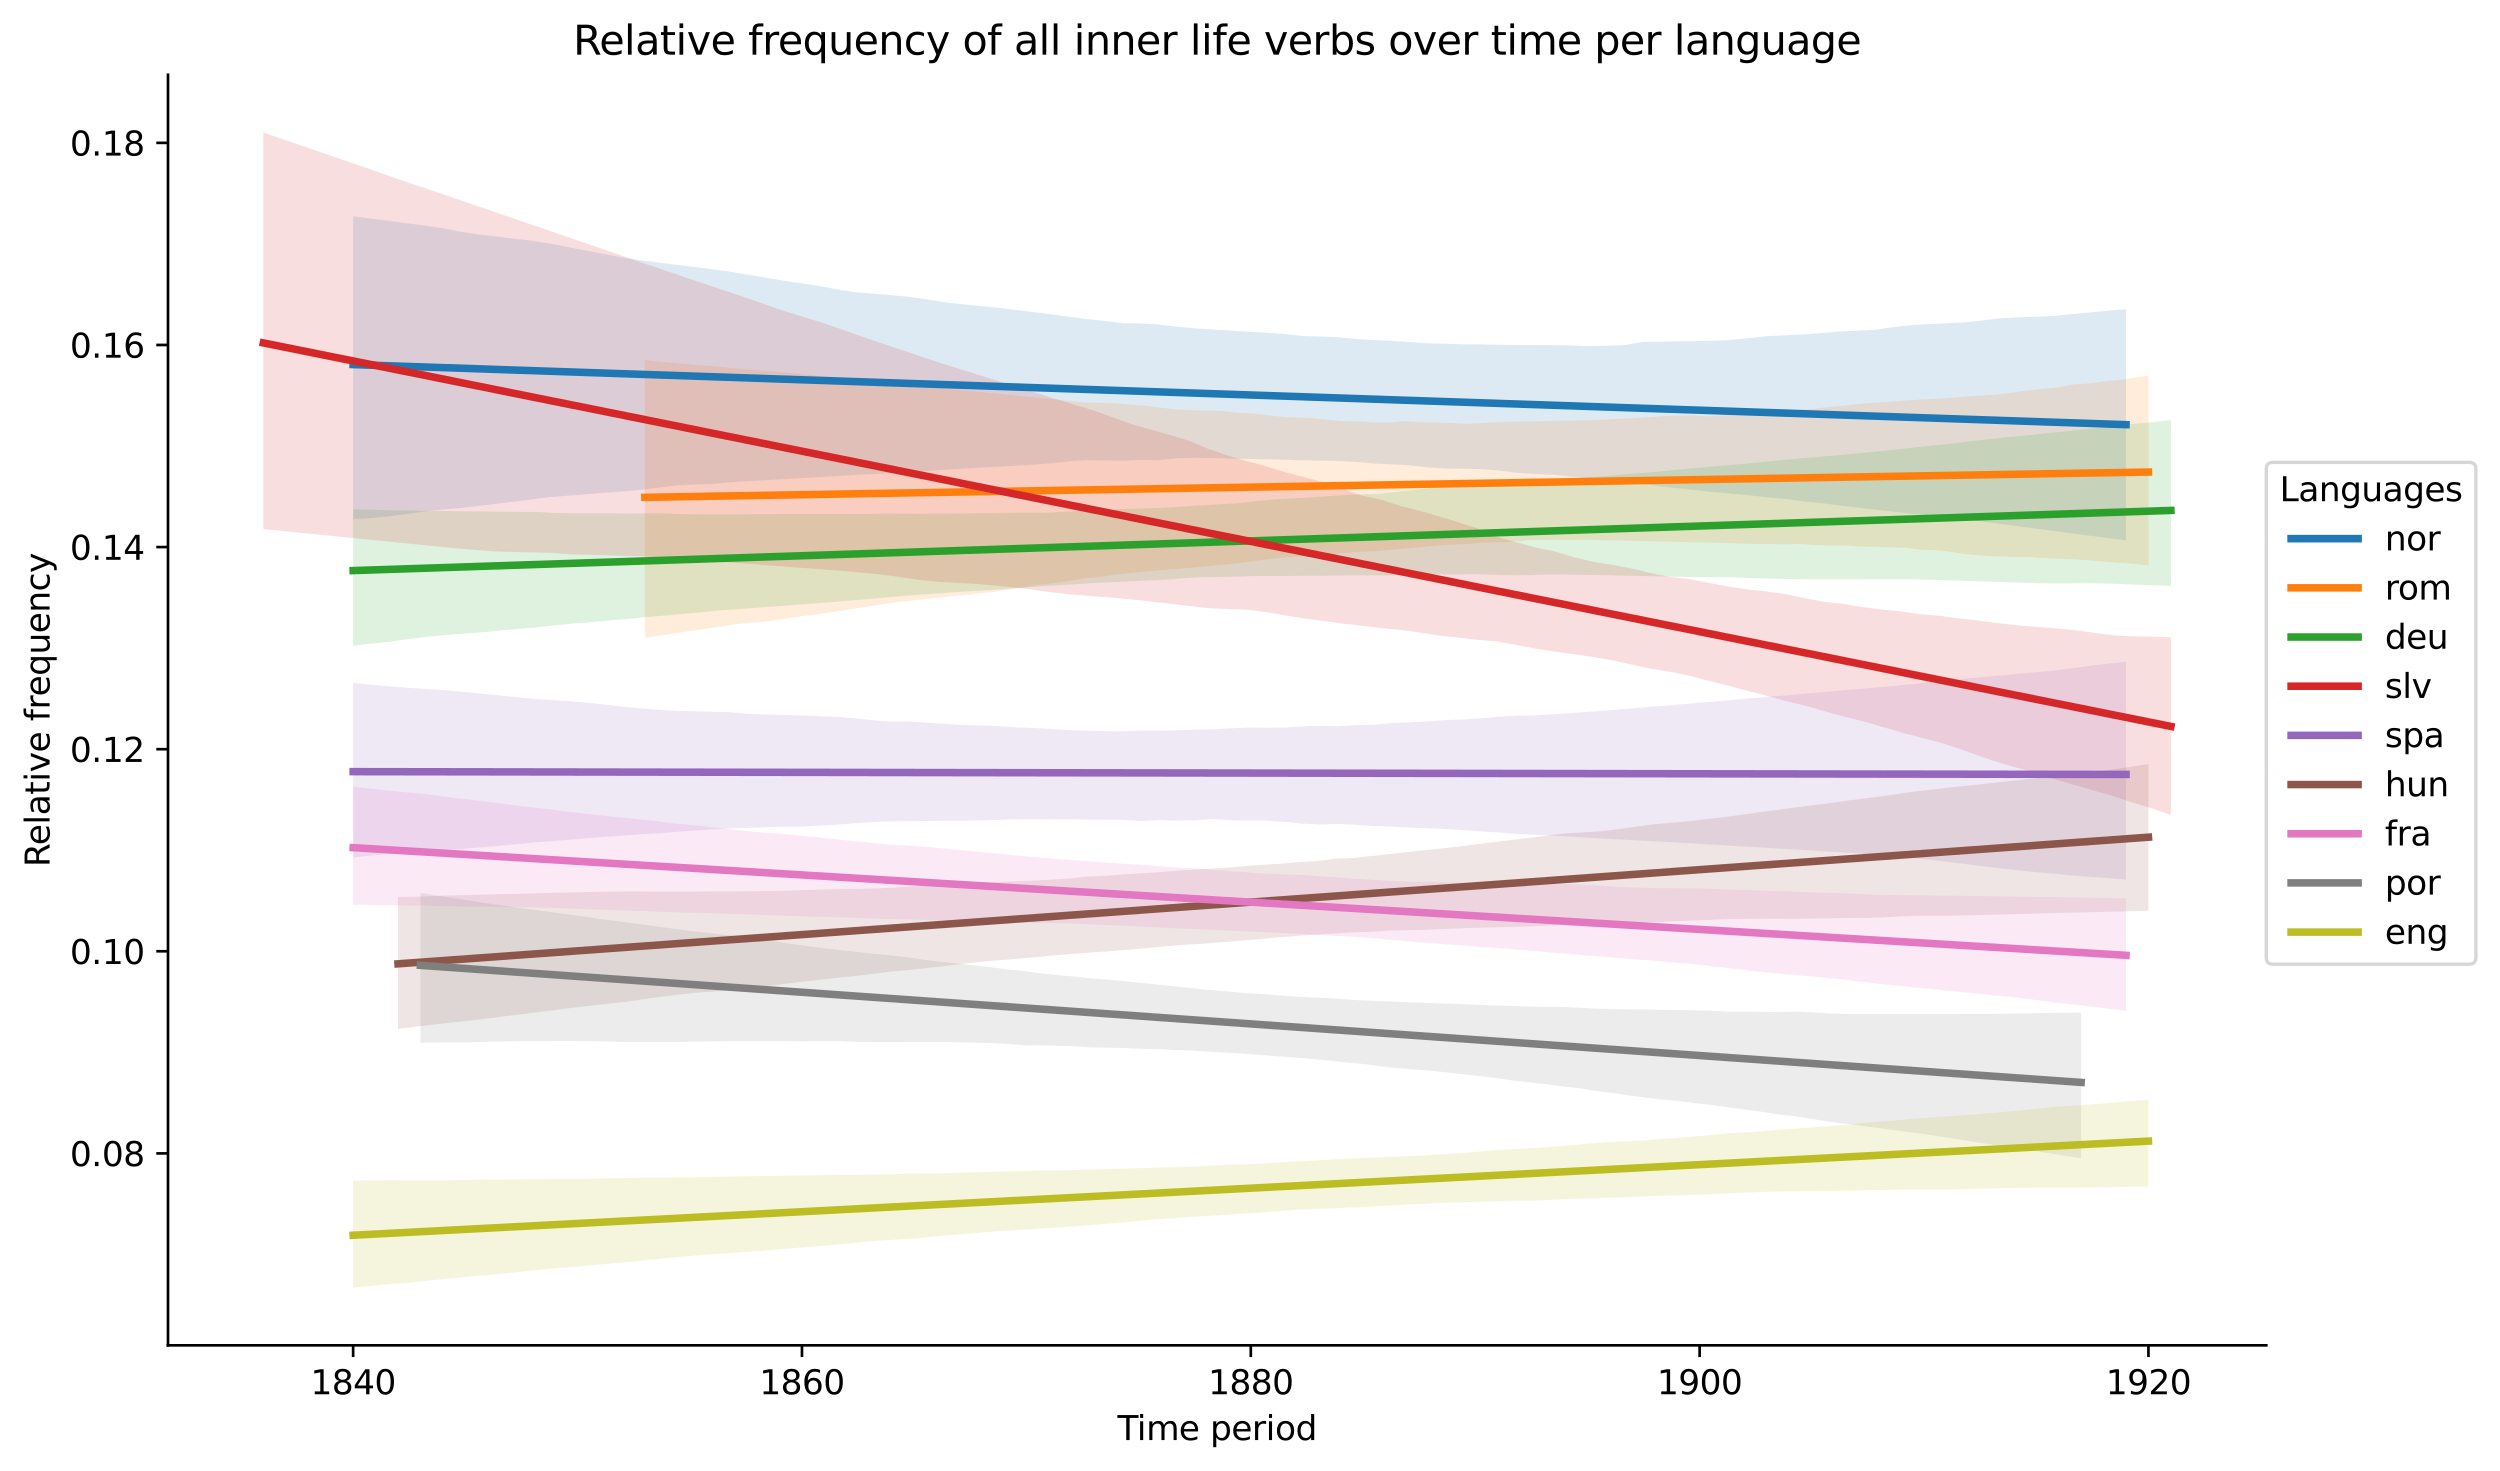 <?xml version="1.0" encoding="utf-8" standalone="no"?>
<!DOCTYPE svg PUBLIC "-//W3C//DTD SVG 1.1//EN"
  "http://www.w3.org/Graphics/SVG/1.1/DTD/svg11.dtd">
<svg xmlns:xlink="http://www.w3.org/1999/xlink" width="746.196pt" height="439.114pt" viewBox="0 0 746.196 439.114" xmlns="http://www.w3.org/2000/svg" version="1.1">
 <defs>
  <style type="text/css">*{stroke-linejoin: round; stroke-linecap: butt}</style>
 </defs>
 <g id="figure_1">
  <g id="patch_1">
   <path d="M 0 439.114 
L 746.196 439.114 
L 746.196 0 
L 0 0 
z
" style="fill: #ffffff"/>
  </g>
  <g id="axes_1">
   <g id="patch_2">
    <path d="M 50.144 401.558 
L 676.434 401.558 
L 676.434 22.318 
L 50.144 22.318 
z
" style="fill: #ffffff"/>
   </g>
   <g id="PolyCollection_1">
    <path d="M 105.405 64.593 
L 105.405 154.946 
L 110.75 154.621 
L 116.095 154.125 
L 121.44 153.397 
L 126.785 152.669 
L 132.13 152.071 
L 137.475 151.646 
L 142.82 151.01 
L 148.165 150.352 
L 153.511 149.694 
L 158.856 149.036 
L 164.201 148.378 
L 169.546 147.94 
L 174.891 147.526 
L 180.236 147.113 
L 185.581 146.696 
L 190.926 146.266 
L 196.271 145.591 
L 201.616 144.905 
L 206.962 144.618 
L 212.307 144.457 
L 217.652 143.972 
L 222.997 143.652 
L 228.342 143.34 
L 233.687 143.035 
L 239.032 142.73 
L 244.377 142.43 
L 249.722 142.101 
L 255.067 141.793 
L 260.413 141.485 
L 265.758 141.177 
L 271.103 141.046 
L 276.448 140.606 
L 281.793 140.243 
L 287.138 139.928 
L 292.483 139.579 
L 297.828 139.325 
L 303.173 138.994 
L 308.518 138.683 
L 313.863 138.228 
L 319.209 137.722 
L 324.554 137.322 
L 329.899 137.44 
L 335.244 137.507 
L 340.589 137.251 
L 345.934 137.358 
L 351.279 136.785 
L 356.624 136.625 
L 361.969 136.736 
L 367.314 136.866 
L 372.66 136.983 
L 378.005 137.09 
L 383.35 137.226 
L 388.695 137.391 
L 394.04 137.502 
L 399.385 137.598 
L 404.73 137.866 
L 410.075 138.339 
L 415.42 138.612 
L 420.765 138.895 
L 426.111 139.484 
L 431.456 139.847 
L 436.801 139.93 
L 442.146 140.018 
L 447.491 140.463 
L 452.836 141.137 
L 458.181 141.491 
L 463.526 141.699 
L 468.871 142.276 
L 474.216 142.819 
L 479.562 143.026 
L 484.907 143.597 
L 490.252 144.359 
L 495.597 145.156 
L 500.942 145.74 
L 506.287 146.321 
L 511.632 146.892 
L 516.977 147.337 
L 522.322 147.847 
L 527.667 148.46 
L 533.013 148.925 
L 538.358 149.663 
L 543.703 150.178 
L 549.048 150.854 
L 554.393 151.493 
L 559.738 152.111 
L 565.083 152.72 
L 570.428 153.329 
L 575.773 153.825 
L 581.118 154.403 
L 586.464 154.988 
L 591.809 155.688 
L 597.154 156.374 
L 602.499 157.091 
L 607.844 157.801 
L 613.189 158.509 
L 618.534 159.208 
L 623.879 159.908 
L 629.224 160.607 
L 634.569 161.307 
L 634.569 92.311 
L 634.569 92.311 
L 629.224 92.712 
L 623.879 93.233 
L 618.534 93.753 
L 613.189 94.273 
L 607.844 94.561 
L 602.499 94.736 
L 597.154 94.987 
L 591.809 95.647 
L 586.464 96.208 
L 581.118 96.48 
L 575.773 96.751 
L 570.428 97.024 
L 565.083 97.63 
L 559.738 98.439 
L 554.393 98.706 
L 549.048 98.956 
L 543.703 99.428 
L 538.358 99.81 
L 533.013 100.057 
L 527.667 100.316 
L 522.322 100.903 
L 516.977 101.437 
L 511.632 101.696 
L 506.287 101.824 
L 500.942 101.853 
L 495.597 101.99 
L 490.252 102.056 
L 484.907 102.991 
L 479.562 103.206 
L 474.216 103.317 
L 468.871 103.12 
L 463.526 103.015 
L 458.181 102.972 
L 452.836 102.973 
L 447.491 102.924 
L 442.146 102.789 
L 436.801 102.774 
L 431.456 102.584 
L 426.111 102.494 
L 420.765 102.081 
L 415.42 101.741 
L 410.075 101.491 
L 404.73 101.179 
L 399.385 100.651 
L 394.04 100.457 
L 388.695 100.295 
L 383.35 99.673 
L 378.005 99.327 
L 372.66 98.999 
L 367.314 98.671 
L 361.969 98.344 
L 356.624 98.016 
L 351.279 97.523 
L 345.934 96.87 
L 340.589 96.543 
L 335.244 96.463 
L 329.899 95.811 
L 324.554 95.259 
L 319.209 94.541 
L 313.863 93.824 
L 308.518 93.161 
L 303.173 92.497 
L 297.828 91.846 
L 292.483 91.323 
L 287.138 90.795 
L 281.793 90.193 
L 276.448 89.318 
L 271.103 88.572 
L 265.758 88.066 
L 260.413 87.639 
L 255.067 87.212 
L 249.722 86.343 
L 244.377 85.353 
L 239.032 84.552 
L 233.687 83.735 
L 228.342 82.84 
L 222.997 81.946 
L 217.652 81.054 
L 212.307 80.321 
L 206.962 79.653 
L 201.616 78.997 
L 196.271 78.339 
L 190.926 77.669 
L 185.581 76.834 
L 180.236 75.806 
L 174.891 74.778 
L 169.546 73.75 
L 164.201 72.723 
L 158.856 71.874 
L 153.511 71.234 
L 148.165 70.601 
L 142.82 69.969 
L 137.475 69.185 
L 132.13 68.11 
L 126.785 67.318 
L 121.44 66.634 
L 116.095 65.951 
L 110.75 65.269 
L 105.405 64.593 
z
" clip-path="url(#p21436513be)" style="fill: #1f77b4; fill-opacity: 0.15"/>
   </g>
   <g id="PolyCollection_2">
    <path d="M 192.482 107.481 
L 192.482 190.369 
L 197.016 189.69 
L 201.549 189.011 
L 206.082 188.332 
L 210.615 187.653 
L 215.148 186.974 
L 219.681 186.295 
L 224.215 185.872 
L 228.748 185.459 
L 233.281 184.802 
L 237.814 184.106 
L 242.347 183.518 
L 246.881 182.923 
L 251.414 182.23 
L 255.947 181.522 
L 260.48 180.815 
L 265.013 180.098 
L 269.547 179.498 
L 274.08 179.026 
L 278.613 178.553 
L 283.146 178.081 
L 287.679 177.608 
L 292.212 177.134 
L 296.746 176.655 
L 301.279 175.931 
L 305.812 175.266 
L 310.345 174.551 
L 314.878 173.988 
L 319.412 173.311 
L 323.945 172.604 
L 328.478 172.197 
L 333.011 171.49 
L 337.544 171.027 
L 342.078 170.557 
L 346.611 170.137 
L 351.144 169.815 
L 355.677 169.415 
L 360.21 169.013 
L 364.743 168.606 
L 369.277 168.166 
L 373.81 167.525 
L 378.343 166.915 
L 382.876 166.421 
L 387.409 166.138 
L 391.943 165.793 
L 396.476 165.44 
L 401.009 165.072 
L 405.542 164.737 
L 410.075 164.54 
L 414.608 164.166 
L 419.142 163.711 
L 423.675 163.359 
L 428.208 162.925 
L 432.741 162.554 
L 437.274 162.466 
L 441.808 162.004 
L 446.341 161.906 
L 450.874 161.764 
L 455.407 161.25 
L 459.94 161.161 
L 464.474 161.12 
L 469.007 161.142 
L 473.54 161.101 
L 478.073 161.25 
L 482.606 161.29 
L 487.139 161.426 
L 491.673 161.522 
L 496.206 161.633 
L 500.739 161.73 
L 505.272 161.862 
L 509.805 161.941 
L 514.339 162.048 
L 518.872 162.209 
L 523.405 162.321 
L 527.938 162.365 
L 532.471 162.456 
L 537.004 162.364 
L 541.538 162.644 
L 546.071 162.784 
L 550.604 162.775 
L 555.137 163.093 
L 559.67 163.242 
L 564.204 163.354 
L 568.737 163.477 
L 573.27 164.088 
L 577.803 164.195 
L 582.336 164.719 
L 586.87 165.424 
L 591.403 165.814 
L 595.936 166.046 
L 600.469 166.224 
L 605.002 166.202 
L 609.535 166.577 
L 614.069 166.76 
L 618.602 166.939 
L 623.135 167.201 
L 627.668 167.613 
L 632.201 167.953 
L 636.735 168.227 
L 641.268 168.81 
L 641.268 112.084 
L 641.268 112.084 
L 636.735 112.786 
L 632.201 113.442 
L 627.668 113.896 
L 623.135 114.471 
L 618.602 114.766 
L 614.069 115.614 
L 609.535 116.072 
L 605.002 116.531 
L 600.469 117.238 
L 595.936 117.772 
L 591.403 118.065 
L 586.87 118.336 
L 582.336 118.76 
L 577.803 119.049 
L 573.27 119.272 
L 568.737 119.513 
L 564.204 119.918 
L 559.67 120.207 
L 555.137 120.498 
L 550.604 121.075 
L 546.071 121.391 
L 541.538 121.995 
L 537.004 122.359 
L 532.471 122.788 
L 527.938 123.101 
L 523.405 123.145 
L 518.872 123.572 
L 514.339 123.987 
L 509.805 124.26 
L 505.272 123.941 
L 500.739 124.03 
L 496.206 124.209 
L 491.673 124.547 
L 487.139 124.84 
L 482.606 125.022 
L 478.073 125.289 
L 473.54 125.455 
L 469.007 125.527 
L 464.474 125.611 
L 459.94 125.702 
L 455.407 125.781 
L 450.874 125.877 
L 446.341 126.073 
L 441.808 126.328 
L 437.274 126.503 
L 432.741 126.226 
L 428.208 126.07 
L 423.675 126.033 
L 419.142 125.649 
L 414.608 126.133 
L 410.075 126.093 
L 405.542 125.723 
L 401.009 125.68 
L 396.476 125.336 
L 391.943 124.824 
L 387.409 124.652 
L 382.876 124.414 
L 378.343 123.914 
L 373.81 123.397 
L 369.277 123.154 
L 364.743 122.634 
L 360.21 122.562 
L 355.677 122.41 
L 351.144 122.187 
L 346.611 121.68 
L 342.078 121.096 
L 337.544 120.767 
L 333.011 120.371 
L 328.478 120.221 
L 323.945 120.106 
L 319.412 119.654 
L 314.878 119.202 
L 310.345 118.75 
L 305.812 118.298 
L 301.279 117.846 
L 296.746 117.394 
L 292.212 116.942 
L 287.679 116.49 
L 283.146 116.038 
L 278.613 115.586 
L 274.08 115.134 
L 269.547 114.682 
L 265.013 114.233 
L 260.48 113.797 
L 255.947 113.333 
L 251.414 112.833 
L 246.881 112.428 
L 242.347 111.978 
L 237.814 111.527 
L 233.281 111.083 
L 228.748 110.696 
L 224.215 110.311 
L 219.681 109.933 
L 215.148 109.539 
L 210.615 109.15 
L 206.082 108.761 
L 201.549 108.374 
L 197.016 107.987 
L 192.482 107.481 
z
" clip-path="url(#p21436513be)" style="fill: #ff7f0e; fill-opacity: 0.15"/>
   </g>
   <g id="PolyCollection_3">
    <path d="M 105.405 152.028 
L 105.405 192.711 
L 110.885 192.14 
L 116.365 191.499 
L 121.846 190.779 
L 127.326 190.058 
L 132.807 189.563 
L 138.287 189.102 
L 143.768 188.735 
L 149.248 188.173 
L 154.728 187.727 
L 160.209 187.259 
L 165.689 186.626 
L 171.17 186.114 
L 176.65 185.648 
L 182.13 185.174 
L 187.611 184.715 
L 193.091 184.18 
L 198.572 183.693 
L 204.052 183.205 
L 209.533 182.712 
L 215.013 182.201 
L 220.493 181.788 
L 225.974 181.384 
L 231.454 180.978 
L 236.935 180.574 
L 242.415 180.169 
L 247.896 179.732 
L 253.376 179.28 
L 258.856 178.826 
L 264.337 178.339 
L 269.817 177.828 
L 275.298 177.466 
L 280.778 177.05 
L 286.258 176.656 
L 291.739 176.337 
L 297.219 176.018 
L 302.7 175.605 
L 308.18 175.183 
L 313.661 174.807 
L 319.141 174.508 
L 324.621 174.13 
L 330.102 173.834 
L 335.582 173.597 
L 341.063 173.34 
L 346.543 173.111 
L 352.023 172.678 
L 357.504 172.342 
L 362.984 172.231 
L 368.465 172.143 
L 373.945 171.95 
L 379.426 171.912 
L 384.906 171.898 
L 390.386 171.842 
L 395.867 171.867 
L 401.347 171.738 
L 406.828 171.704 
L 412.308 171.761 
L 417.788 171.699 
L 423.269 171.546 
L 428.749 171.42 
L 434.23 171.48 
L 439.71 171.39 
L 445.191 171.522 
L 450.671 171.724 
L 456.151 171.689 
L 461.632 171.468 
L 467.112 171.477 
L 472.593 171.586 
L 478.073 171.652 
L 483.553 171.807 
L 489.034 171.919 
L 494.514 172.031 
L 499.995 172.144 
L 505.475 172.242 
L 510.956 172.258 
L 516.436 172.274 
L 521.916 172.489 
L 527.397 172.701 
L 532.877 172.815 
L 538.358 172.924 
L 543.838 172.94 
L 549.318 172.935 
L 554.799 172.93 
L 560.279 172.924 
L 565.76 172.917 
L 571.24 172.91 
L 576.721 173.072 
L 582.201 173.242 
L 587.681 173.412 
L 593.162 173.586 
L 598.642 173.766 
L 604.123 173.938 
L 609.603 174.108 
L 615.084 174.184 
L 620.564 174.09 
L 626.044 174.122 
L 631.525 174.252 
L 637.005 174.488 
L 642.486 174.675 
L 647.966 174.861 
L 647.966 125.391 
L 647.966 125.391 
L 642.486 125.975 
L 637.005 126.488 
L 631.525 127.053 
L 626.044 127.728 
L 620.564 128.312 
L 615.084 128.897 
L 609.603 129.481 
L 604.123 130.06 
L 598.642 130.5 
L 593.162 131.107 
L 587.681 131.786 
L 582.201 132.408 
L 576.721 132.994 
L 571.24 133.58 
L 565.76 134.197 
L 560.279 134.75 
L 554.799 135.302 
L 549.318 135.817 
L 543.838 136.258 
L 538.358 136.737 
L 532.877 137.234 
L 527.397 137.769 
L 521.916 138.305 
L 516.436 138.793 
L 510.956 139.276 
L 505.475 139.726 
L 499.995 140.241 
L 494.514 140.816 
L 489.034 141.233 
L 483.553 141.706 
L 478.073 142.202 
L 472.593 142.65 
L 467.112 143.182 
L 461.632 143.669 
L 456.151 144.085 
L 450.671 144.422 
L 445.191 144.736 
L 439.71 144.821 
L 434.23 145.065 
L 428.749 145.48 
L 423.269 146.082 
L 417.788 146.692 
L 412.308 147.322 
L 406.828 147.494 
L 401.347 147.693 
L 395.867 148.114 
L 390.386 148.55 
L 384.906 148.82 
L 379.426 149.142 
L 373.945 149.688 
L 368.465 150.253 
L 362.984 150.598 
L 357.504 150.907 
L 352.023 151.257 
L 346.543 151.582 
L 341.063 151.762 
L 335.582 151.914 
L 330.102 152.116 
L 324.621 152.324 
L 319.141 152.692 
L 313.661 152.988 
L 308.18 153.035 
L 302.7 153.054 
L 297.219 153.128 
L 291.739 153.17 
L 286.258 153.285 
L 280.778 153.302 
L 275.298 153.356 
L 269.817 153.335 
L 264.337 153.32 
L 258.856 153.378 
L 253.376 153.382 
L 247.896 153.435 
L 242.415 153.43 
L 236.935 153.431 
L 231.454 153.446 
L 225.974 153.464 
L 220.493 153.544 
L 215.013 153.525 
L 209.533 153.51 
L 204.052 153.477 
L 198.572 153.223 
L 193.091 153.245 
L 187.611 153.282 
L 182.13 153.227 
L 176.65 153.229 
L 171.17 153.195 
L 165.689 153.099 
L 160.209 152.807 
L 154.728 152.773 
L 149.248 152.741 
L 143.768 152.652 
L 138.287 152.614 
L 132.807 152.518 
L 127.326 152.484 
L 121.846 152.368 
L 116.365 152.318 
L 110.885 152.125 
L 105.405 152.028 
z
" clip-path="url(#p21436513be)" style="fill: #2ca02c; fill-opacity: 0.15"/>
   </g>
   <g id="PolyCollection_4">
    <path d="M 78.611 39.556 
L 78.611 157.924 
L 84.363 158.499 
L 90.114 159.073 
L 95.865 159.648 
L 101.616 160.223 
L 107.367 160.798 
L 113.118 161.373 
L 118.869 161.948 
L 124.62 162.522 
L 130.371 163.097 
L 136.122 163.672 
L 141.873 164.153 
L 147.624 164.582 
L 153.375 164.756 
L 159.126 164.886 
L 164.877 165.041 
L 170.628 165.479 
L 176.379 165.63 
L 182.13 165.774 
L 187.882 165.919 
L 193.633 166.122 
L 199.384 166.538 
L 205.135 166.846 
L 210.886 167.091 
L 216.637 167.802 
L 222.388 168.225 
L 228.139 168.653 
L 233.89 169.08 
L 239.641 169.508 
L 245.392 169.936 
L 251.143 170.365 
L 256.894 170.889 
L 262.645 171.412 
L 268.396 172.208 
L 274.147 173.058 
L 279.898 173.628 
L 285.649 173.962 
L 291.401 174.29 
L 297.152 174.798 
L 302.903 175.345 
L 308.654 176.079 
L 314.405 176.864 
L 320.156 177.488 
L 325.907 177.943 
L 331.658 178.351 
L 337.409 178.859 
L 343.16 179.518 
L 348.911 180.174 
L 354.662 180.837 
L 360.413 181.499 
L 366.164 181.77 
L 371.915 181.947 
L 377.666 182.671 
L 383.417 183.649 
L 389.169 184.59 
L 394.92 185.317 
L 400.671 186.13 
L 406.422 186.723 
L 412.173 187.457 
L 417.924 188.006 
L 423.675 188.777 
L 429.426 189.685 
L 435.177 190.285 
L 440.928 190.962 
L 446.679 191.43 
L 452.43 192.445 
L 458.181 193.566 
L 463.932 194.479 
L 469.683 195.267 
L 475.434 196.075 
L 481.185 197.087 
L 486.936 198.339 
L 492.688 199.597 
L 498.439 200.488 
L 504.19 201.695 
L 509.941 203.197 
L 515.692 204.663 
L 521.443 206.139 
L 527.194 207.646 
L 532.945 209.219 
L 538.696 210.602 
L 544.447 212.23 
L 550.198 213.843 
L 555.949 215.256 
L 561.7 216.909 
L 567.451 218.608 
L 573.202 220.099 
L 578.953 221.616 
L 584.704 223.446 
L 590.455 225.533 
L 596.207 227.451 
L 601.958 229.138 
L 607.709 230.812 
L 613.46 232.616 
L 619.211 234.293 
L 624.962 235.973 
L 630.713 237.652 
L 636.464 239.516 
L 642.215 241.274 
L 647.966 243.213 
L 647.966 190.237 
L 647.966 190.237 
L 642.215 190.028 
L 636.464 189.914 
L 630.713 189.613 
L 624.962 188.869 
L 619.211 188.069 
L 613.46 187.541 
L 607.709 187.088 
L 601.958 186.628 
L 596.207 185.979 
L 590.455 185.208 
L 584.704 184.596 
L 578.953 183.805 
L 573.202 183.317 
L 567.451 182.506 
L 561.7 181.959 
L 555.949 181.199 
L 550.198 180.252 
L 544.447 179.651 
L 538.696 178.546 
L 532.945 177.319 
L 527.194 176.523 
L 521.443 175.9 
L 515.692 175.038 
L 509.941 173.987 
L 504.19 172.824 
L 498.439 172.228 
L 492.688 171.021 
L 486.936 169.662 
L 481.185 168.577 
L 475.434 167.663 
L 469.683 166.297 
L 463.932 164.546 
L 458.181 163.379 
L 452.43 161.813 
L 446.679 160.235 
L 440.928 157.691 
L 435.177 155.864 
L 429.426 154.097 
L 423.675 152.443 
L 417.924 151.008 
L 412.173 149.135 
L 406.422 147.925 
L 400.671 145.829 
L 394.92 143.926 
L 389.169 142.414 
L 383.417 140.905 
L 377.666 139.099 
L 371.915 137.584 
L 366.164 135.858 
L 360.413 133.89 
L 354.662 131.474 
L 348.911 129.719 
L 343.16 128.152 
L 337.409 126.502 
L 331.658 124.378 
L 325.907 122.364 
L 320.156 120.606 
L 314.405 118.848 
L 308.654 117.09 
L 302.903 115.332 
L 297.152 113.505 
L 291.401 111.673 
L 285.649 109.881 
L 279.898 108.083 
L 274.147 106.149 
L 268.396 104.217 
L 262.645 102.286 
L 256.894 100.34 
L 251.143 98.285 
L 245.392 96.301 
L 239.641 94.575 
L 233.89 92.779 
L 228.139 90.778 
L 222.388 88.776 
L 216.637 86.835 
L 210.886 84.902 
L 205.135 82.971 
L 199.384 81.039 
L 193.633 79.084 
L 187.882 77.094 
L 182.13 75.116 
L 176.379 73.138 
L 170.628 71.16 
L 164.877 69.185 
L 159.126 67.209 
L 153.375 65.234 
L 147.624 63.258 
L 141.873 61.287 
L 136.122 59.316 
L 130.371 57.345 
L 124.62 55.413 
L 118.869 53.498 
L 113.118 51.423 
L 107.367 49.445 
L 101.616 47.468 
L 95.865 45.49 
L 90.114 43.512 
L 84.363 41.534 
L 78.611 39.556 
z
" clip-path="url(#p21436513be)" style="fill: #d62728; fill-opacity: 0.15"/>
   </g>
   <g id="PolyCollection_5">
    <path d="M 105.405 203.843 
L 105.405 255.95 
L 110.75 255.387 
L 116.095 254.824 
L 121.44 254.303 
L 126.785 253.885 
L 132.13 253.702 
L 137.475 253.435 
L 142.82 252.985 
L 148.165 252.529 
L 153.511 252.073 
L 158.856 251.522 
L 164.201 251.117 
L 169.546 250.713 
L 174.891 250.261 
L 180.236 249.809 
L 185.581 249.475 
L 190.926 249.06 
L 196.271 248.768 
L 201.616 248.313 
L 206.962 247.954 
L 212.307 247.577 
L 217.652 247.255 
L 222.997 247.107 
L 228.342 246.94 
L 233.687 246.737 
L 239.032 246.748 
L 244.377 246.435 
L 249.722 246.154 
L 255.067 245.695 
L 260.413 245.381 
L 265.758 245.144 
L 271.103 245.094 
L 276.448 245.033 
L 281.793 244.992 
L 287.138 245.003 
L 292.483 244.898 
L 297.828 244.744 
L 303.173 244.56 
L 308.518 244.539 
L 313.863 244.598 
L 319.209 244.557 
L 324.554 244.635 
L 329.899 244.673 
L 335.244 244.72 
L 340.589 245.083 
L 345.934 244.787 
L 351.279 244.951 
L 356.624 244.847 
L 361.969 244.458 
L 367.314 244.834 
L 372.66 244.945 
L 378.005 244.953 
L 383.35 245.293 
L 388.695 245.812 
L 394.04 246.112 
L 399.385 245.93 
L 404.73 246.183 
L 410.075 246.509 
L 415.42 246.732 
L 420.765 247.031 
L 426.111 247.217 
L 431.456 247.438 
L 436.801 247.772 
L 442.146 248.155 
L 447.491 248.502 
L 452.836 248.912 
L 458.181 249.127 
L 463.526 249.425 
L 468.871 249.718 
L 474.216 250.069 
L 479.562 250.361 
L 484.907 250.615 
L 490.252 250.913 
L 495.597 251.193 
L 500.942 251.51 
L 506.287 251.825 
L 511.632 252.14 
L 516.977 252.455 
L 522.322 252.77 
L 527.667 253.085 
L 533.013 253.398 
L 538.358 253.704 
L 543.703 254.037 
L 549.048 254.355 
L 554.393 254.671 
L 559.738 255.23 
L 565.083 255.728 
L 570.428 256.056 
L 575.773 256.577 
L 581.118 257.231 
L 586.464 257.886 
L 591.809 258.541 
L 597.154 259.195 
L 602.499 259.765 
L 607.844 260.33 
L 613.189 260.783 
L 618.534 261.312 
L 623.879 261.744 
L 629.224 262.106 
L 634.569 262.547 
L 634.569 197.52 
L 634.569 197.52 
L 629.224 198.081 
L 623.879 198.741 
L 618.534 199.44 
L 613.189 200.138 
L 607.844 200.638 
L 602.499 201.113 
L 597.154 201.589 
L 591.809 202.065 
L 586.464 202.54 
L 581.118 203.094 
L 575.773 203.649 
L 570.428 204.204 
L 565.083 204.759 
L 559.738 205.224 
L 554.393 205.684 
L 549.048 206.145 
L 543.703 206.608 
L 538.358 207.071 
L 533.013 207.578 
L 527.667 207.99 
L 522.322 208.448 
L 516.977 208.911 
L 511.632 209.386 
L 506.287 209.834 
L 500.942 210.294 
L 495.597 210.754 
L 490.252 211.173 
L 484.907 211.622 
L 479.562 212.063 
L 474.216 212.45 
L 468.871 212.835 
L 463.526 213.216 
L 458.181 213.507 
L 452.836 213.608 
L 447.491 213.866 
L 442.146 214.428 
L 436.801 214.74 
L 431.456 214.944 
L 426.111 215.311 
L 420.765 215.596 
L 415.42 215.806 
L 410.075 216.322 
L 404.73 216.428 
L 399.385 216.801 
L 394.04 216.624 
L 388.695 216.829 
L 383.35 217.179 
L 378.005 217.218 
L 372.66 217.181 
L 367.314 217.386 
L 361.969 217.681 
L 356.624 217.784 
L 351.279 217.977 
L 345.934 218.081 
L 340.589 218.066 
L 335.244 218.271 
L 329.899 218.226 
L 324.554 218.109 
L 319.209 217.926 
L 313.863 217.626 
L 308.518 217.278 
L 303.173 217.104 
L 297.828 216.716 
L 292.483 216.498 
L 287.138 216.421 
L 281.793 216.026 
L 276.448 215.702 
L 271.103 215.324 
L 265.758 215.417 
L 260.413 214.962 
L 255.067 214.426 
L 249.722 213.941 
L 244.377 213.761 
L 239.032 213.511 
L 233.687 213.406 
L 228.342 213.242 
L 222.997 213.049 
L 217.652 212.557 
L 212.307 212.442 
L 206.962 212.289 
L 201.616 212.159 
L 196.271 211.826 
L 190.926 211.404 
L 185.581 210.871 
L 180.236 210.287 
L 174.891 209.716 
L 169.546 209.234 
L 164.201 208.939 
L 158.856 208.553 
L 153.511 208.023 
L 148.165 207.486 
L 142.82 206.955 
L 137.475 206.425 
L 132.13 205.973 
L 126.785 205.623 
L 121.44 205.275 
L 116.095 204.859 
L 110.75 204.351 
L 105.405 203.843 
z
" clip-path="url(#p21436513be)" style="fill: #9467bd; fill-opacity: 0.15"/>
   </g>
   <g id="PolyCollection_6">
    <path d="M 118.801 267.693 
L 118.801 307.136 
L 124.079 306.424 
L 129.356 305.801 
L 134.634 305.238 
L 139.911 304.674 
L 145.188 304.023 
L 150.466 303.362 
L 155.743 302.7 
L 161.021 302.038 
L 166.298 301.376 
L 171.576 300.715 
L 176.853 300.108 
L 182.13 299.521 
L 187.408 298.92 
L 192.685 298.157 
L 197.963 297.429 
L 203.24 296.783 
L 208.518 296.247 
L 213.795 295.908 
L 219.073 295.442 
L 224.35 294.863 
L 229.627 294.276 
L 234.905 293.559 
L 240.182 292.924 
L 245.46 292.353 
L 250.737 291.761 
L 256.015 291.226 
L 261.292 290.574 
L 266.57 289.92 
L 271.847 289.47 
L 277.124 288.853 
L 282.402 288.317 
L 287.679 287.628 
L 292.957 287.041 
L 298.234 286.602 
L 303.512 286.171 
L 308.789 285.739 
L 314.066 285.208 
L 319.344 284.78 
L 324.621 284.358 
L 329.899 284.013 
L 335.176 283.581 
L 340.454 283.147 
L 345.731 282.669 
L 351.009 282.157 
L 356.286 281.853 
L 361.563 281.449 
L 366.841 281.058 
L 372.118 280.662 
L 377.396 280.166 
L 382.673 279.702 
L 387.951 279.276 
L 393.228 278.927 
L 398.506 278.616 
L 403.783 278.288 
L 409.06 278.131 
L 414.338 277.781 
L 419.615 277.643 
L 424.893 277.564 
L 430.17 277.325 
L 435.448 277.095 
L 440.725 276.925 
L 446.002 276.792 
L 451.28 276.658 
L 456.557 276.523 
L 461.835 276.309 
L 467.112 275.98 
L 472.39 275.748 
L 477.667 275.575 
L 482.945 275.385 
L 488.222 275.36 
L 493.499 275.282 
L 498.777 275.034 
L 504.054 274.817 
L 509.332 274.596 
L 514.609 274.381 
L 519.887 274.268 
L 525.164 274.236 
L 530.442 274.205 
L 535.719 274.245 
L 540.996 274.164 
L 546.274 274.085 
L 551.551 274.022 
L 556.829 273.974 
L 562.106 273.838 
L 567.384 273.519 
L 572.661 273.337 
L 577.938 273.355 
L 583.216 273.303 
L 588.493 273.172 
L 593.771 273.037 
L 599.048 272.901 
L 604.326 272.766 
L 609.603 272.631 
L 614.881 272.497 
L 620.158 272.365 
L 625.435 272.233 
L 630.713 272.101 
L 635.99 271.968 
L 641.268 271.832 
L 641.268 228.049 
L 641.268 228.049 
L 635.99 228.87 
L 630.713 229.675 
L 625.435 230.237 
L 620.158 230.883 
L 614.881 231.463 
L 609.603 232.044 
L 604.326 232.625 
L 599.048 233.206 
L 593.771 233.787 
L 588.493 234.369 
L 583.216 234.889 
L 577.938 235.532 
L 572.661 236.116 
L 567.384 236.843 
L 562.106 237.624 
L 556.829 238.309 
L 551.551 238.942 
L 546.274 239.68 
L 540.996 240.366 
L 535.719 241.052 
L 530.442 241.748 
L 525.164 242.46 
L 519.887 243.174 
L 514.609 243.885 
L 509.332 244.483 
L 504.054 245.14 
L 498.777 245.581 
L 493.499 246.025 
L 488.222 246.738 
L 482.945 247.535 
L 477.667 248.141 
L 472.39 248.459 
L 467.112 248.752 
L 461.835 249.373 
L 456.557 250.082 
L 451.28 250.7 
L 446.002 251.319 
L 440.725 251.994 
L 435.448 252.662 
L 430.17 253.256 
L 424.893 253.783 
L 419.615 254.387 
L 414.338 254.955 
L 409.06 255.528 
L 403.783 256.101 
L 398.506 256.314 
L 393.228 256.992 
L 387.951 257.281 
L 382.673 257.765 
L 377.396 258.107 
L 372.118 258.452 
L 366.841 258.955 
L 361.563 259.268 
L 356.286 259.557 
L 351.009 259.878 
L 345.731 260.342 
L 340.454 260.667 
L 335.176 260.99 
L 329.899 261.411 
L 324.621 261.638 
L 319.344 262.178 
L 314.066 262.528 
L 308.789 262.816 
L 303.512 263.033 
L 298.234 263.244 
L 292.957 263.345 
L 287.679 263.631 
L 282.402 263.945 
L 277.124 264.255 
L 271.847 264.563 
L 266.57 264.952 
L 261.292 265.19 
L 256.015 265.299 
L 250.737 265.356 
L 245.46 265.525 
L 240.182 265.671 
L 234.905 265.824 
L 229.627 265.958 
L 224.35 265.99 
L 219.073 266.053 
L 213.795 266.073 
L 208.518 266.098 
L 203.24 266.155 
L 197.963 266.143 
L 192.685 266.102 
L 187.408 266.073 
L 182.13 266.153 
L 176.853 266.229 
L 171.576 266.337 
L 166.298 266.465 
L 161.021 266.597 
L 155.743 266.78 
L 150.466 266.862 
L 145.188 266.984 
L 139.911 267.114 
L 134.634 267.248 
L 129.356 267.441 
L 124.079 267.653 
L 118.801 267.693 
z
" clip-path="url(#p21436513be)" style="fill: #8c564b; fill-opacity: 0.15"/>
   </g>
   <g id="PolyCollection_7">
    <path d="M 105.405 234.779 
L 105.405 270.044 
L 110.75 270.114 
L 116.095 270.188 
L 121.44 270.261 
L 126.785 270.334 
L 132.13 270.451 
L 137.475 270.582 
L 142.82 270.6 
L 148.165 270.68 
L 153.511 270.77 
L 158.856 270.859 
L 164.201 270.976 
L 169.546 271.165 
L 174.891 271.354 
L 180.236 271.543 
L 185.581 271.732 
L 190.926 271.888 
L 196.271 272.1 
L 201.616 272.307 
L 206.962 272.459 
L 212.307 272.547 
L 217.652 272.734 
L 222.997 272.923 
L 228.342 273.11 
L 233.687 273.296 
L 239.032 273.489 
L 244.377 273.646 
L 249.722 273.738 
L 255.067 273.961 
L 260.413 274.141 
L 265.758 274.319 
L 271.103 274.412 
L 276.448 274.563 
L 281.793 274.756 
L 287.138 274.879 
L 292.483 274.999 
L 297.828 275.153 
L 303.173 275.241 
L 308.518 275.445 
L 313.863 275.517 
L 319.209 275.617 
L 324.554 275.854 
L 329.899 276.088 
L 335.244 276.288 
L 340.589 276.571 
L 345.934 276.811 
L 351.279 277.108 
L 356.624 277.289 
L 361.969 277.529 
L 367.314 277.769 
L 372.66 278.009 
L 378.005 278.248 
L 383.35 278.512 
L 388.695 278.795 
L 394.04 279.126 
L 399.385 279.401 
L 404.73 279.659 
L 410.075 280.081 
L 415.42 280.517 
L 420.765 281.053 
L 426.111 281.467 
L 431.456 281.87 
L 436.801 282.197 
L 442.146 282.693 
L 447.491 283.026 
L 452.836 283.428 
L 458.181 283.885 
L 463.526 284.368 
L 468.871 284.731 
L 474.216 285.249 
L 479.562 285.667 
L 484.907 286.075 
L 490.252 286.517 
L 495.597 286.951 
L 500.942 287.395 
L 506.287 287.863 
L 511.632 288.487 
L 516.977 289.086 
L 522.322 289.696 
L 527.667 290.307 
L 533.013 290.806 
L 538.358 291.258 
L 543.703 291.748 
L 549.048 292.289 
L 554.393 292.877 
L 559.738 293.552 
L 565.083 294.088 
L 570.428 294.62 
L 575.773 295.154 
L 581.118 295.691 
L 586.464 296.226 
L 591.809 296.757 
L 597.154 297.293 
L 602.499 297.847 
L 607.844 298.525 
L 613.189 299.204 
L 618.534 299.833 
L 623.879 300.397 
L 629.224 301.08 
L 634.569 301.762 
L 634.569 268.136 
L 634.569 268.136 
L 629.224 268.049 
L 623.879 267.963 
L 618.534 267.877 
L 613.189 267.791 
L 607.844 267.705 
L 602.499 267.629 
L 597.154 267.559 
L 591.809 267.489 
L 586.464 267.418 
L 581.118 267.348 
L 575.773 267.28 
L 570.428 267.21 
L 565.083 267.138 
L 559.738 267.068 
L 554.393 266.843 
L 549.048 266.59 
L 543.703 266.467 
L 538.358 266.29 
L 533.013 266.089 
L 527.667 265.887 
L 522.322 265.691 
L 516.977 265.554 
L 511.632 265.37 
L 506.287 265.142 
L 500.942 265.141 
L 495.597 265.122 
L 490.252 264.988 
L 484.907 264.769 
L 479.562 264.471 
L 474.216 264.163 
L 468.871 263.947 
L 463.526 263.859 
L 458.181 263.775 
L 452.836 263.692 
L 447.491 263.609 
L 442.146 263.577 
L 436.801 263.438 
L 431.456 263.362 
L 426.111 263.188 
L 420.765 263.128 
L 415.42 262.974 
L 410.075 262.652 
L 404.73 262.324 
L 399.385 261.902 
L 394.04 261.554 
L 388.695 261.163 
L 383.35 261.013 
L 378.005 260.793 
L 372.66 260.416 
L 367.314 260.04 
L 361.969 259.666 
L 356.624 259.199 
L 351.279 258.922 
L 345.934 258.547 
L 340.589 258.087 
L 335.244 257.82 
L 329.899 257.431 
L 324.554 257.06 
L 319.209 256.644 
L 313.863 256.228 
L 308.518 255.8 
L 303.173 255.302 
L 297.828 254.773 
L 292.483 254.246 
L 287.138 253.745 
L 281.793 253.253 
L 276.448 252.76 
L 271.103 252.374 
L 265.758 252.091 
L 260.413 251.618 
L 255.067 251.076 
L 249.722 250.513 
L 244.377 249.938 
L 239.032 249.402 
L 233.687 248.904 
L 228.342 248.582 
L 222.997 248.033 
L 217.652 247.462 
L 212.307 246.891 
L 206.962 246.322 
L 201.616 245.825 
L 196.271 245.102 
L 190.926 244.561 
L 185.581 244.024 
L 180.236 243.451 
L 174.891 242.879 
L 169.546 242.301 
L 164.201 241.59 
L 158.856 241 
L 153.511 240.351 
L 148.165 239.669 
L 142.82 238.989 
L 137.475 238.356 
L 132.13 237.697 
L 126.785 236.971 
L 121.44 236.482 
L 116.095 235.997 
L 110.75 235.392 
L 105.405 234.779 
z
" clip-path="url(#p21436513be)" style="fill: #e377c2; fill-opacity: 0.15"/>
   </g>
   <g id="PolyCollection_8">
    <path d="M 125.499 266.519 
L 125.499 311.271 
L 130.506 311.19 
L 135.513 311.106 
L 140.52 311.106 
L 145.527 310.945 
L 150.534 310.859 
L 155.54 310.772 
L 160.547 310.77 
L 165.554 310.719 
L 170.561 310.72 
L 175.568 310.77 
L 180.574 310.871 
L 185.581 310.972 
L 190.588 311.02 
L 195.595 311.018 
L 200.602 310.998 
L 205.608 310.938 
L 210.615 310.878 
L 215.622 310.817 
L 220.629 310.756 
L 225.636 310.729 
L 230.642 310.726 
L 235.649 310.8 
L 240.656 310.809 
L 245.663 310.725 
L 250.67 310.742 
L 255.676 310.961 
L 260.683 311.067 
L 265.69 311.051 
L 270.697 311.029 
L 275.704 310.962 
L 280.71 310.981 
L 285.717 311.1 
L 290.724 311.223 
L 295.731 311.346 
L 300.738 311.585 
L 305.744 312.001 
L 310.751 311.977 
L 315.758 312.143 
L 320.765 312.275 
L 325.772 312.609 
L 330.778 312.717 
L 335.785 312.818 
L 340.792 313.064 
L 345.799 313.141 
L 350.806 313.386 
L 355.812 313.574 
L 360.819 313.91 
L 365.826 314.173 
L 370.833 314.465 
L 375.84 314.853 
L 380.846 315.249 
L 385.853 315.585 
L 390.86 316.044 
L 395.867 316.48 
L 400.874 317.046 
L 405.88 317.448 
L 410.887 318.124 
L 415.894 318.751 
L 420.901 319.129 
L 425.908 319.486 
L 430.914 319.998 
L 435.921 320.544 
L 440.928 321.133 
L 445.935 321.701 
L 450.942 322.434 
L 455.948 323.031 
L 460.955 323.548 
L 465.962 324.203 
L 470.969 324.74 
L 475.976 325.563 
L 480.982 326.21 
L 485.989 326.938 
L 490.996 327.586 
L 496.003 328.198 
L 501.01 328.631 
L 506.016 329.29 
L 511.023 329.835 
L 516.03 330.554 
L 521.037 331.226 
L 526.044 331.861 
L 531.05 332.672 
L 536.057 333.211 
L 541.064 334.023 
L 546.071 334.802 
L 551.078 335.457 
L 556.084 336.112 
L 561.091 336.766 
L 566.098 337.418 
L 571.105 338.071 
L 576.112 338.775 
L 581.118 339.551 
L 586.125 340.327 
L 591.132 341.101 
L 596.139 341.873 
L 601.146 342.533 
L 606.152 343.32 
L 611.159 344.134 
L 616.166 344.948 
L 621.173 345.758 
L 621.173 302.259 
L 621.173 302.259 
L 616.166 302.28 
L 611.159 302.348 
L 606.152 302.418 
L 601.146 302.527 
L 596.139 302.587 
L 591.132 302.63 
L 586.125 302.627 
L 581.118 302.687 
L 576.112 302.707 
L 571.105 302.695 
L 566.098 302.683 
L 561.091 302.67 
L 556.084 302.658 
L 551.078 302.646 
L 546.071 302.487 
L 541.064 302.184 
L 536.057 301.942 
L 531.05 302.11 
L 526.044 302.021 
L 521.037 301.932 
L 516.03 301.936 
L 511.023 301.722 
L 506.016 301.564 
L 501.01 301.465 
L 496.003 301.41 
L 490.996 301.267 
L 485.989 301.303 
L 480.982 301.185 
L 475.976 301.027 
L 470.969 300.781 
L 465.962 300.551 
L 460.955 300.531 
L 455.948 300.405 
L 450.942 300.249 
L 445.935 300.069 
L 440.928 299.884 
L 435.921 299.7 
L 430.914 299.515 
L 425.908 299.348 
L 420.901 299.174 
L 415.894 298.966 
L 410.887 298.773 
L 405.88 298.574 
L 400.874 298.204 
L 395.867 297.867 
L 390.86 297.688 
L 385.853 297.426 
L 380.846 297.021 
L 375.84 296.632 
L 370.833 296.357 
L 365.826 295.859 
L 360.819 295.49 
L 355.812 294.964 
L 350.806 294.439 
L 345.799 293.911 
L 340.792 293.389 
L 335.785 292.893 
L 330.778 292.399 
L 325.772 292.039 
L 320.765 291.504 
L 315.758 291.054 
L 310.751 290.536 
L 305.744 289.856 
L 300.738 289.413 
L 295.731 288.677 
L 290.724 288.128 
L 285.717 287.599 
L 280.71 287.072 
L 275.704 286.478 
L 270.697 285.71 
L 265.69 285.131 
L 260.683 284.71 
L 255.676 284.096 
L 250.67 283.573 
L 245.663 283.016 
L 240.656 282.374 
L 235.649 281.653 
L 230.642 280.932 
L 225.636 280.211 
L 220.629 279.49 
L 215.622 278.918 
L 210.615 278.366 
L 205.608 277.814 
L 200.602 277.148 
L 195.595 276.472 
L 190.588 275.786 
L 185.581 275.112 
L 180.574 274.508 
L 175.568 273.772 
L 170.561 273.062 
L 165.554 272.38 
L 160.547 271.701 
L 155.54 271.081 
L 150.534 270.376 
L 145.527 269.627 
L 140.52 268.889 
L 135.513 268.072 
L 130.506 267.293 
L 125.499 266.519 
z
" clip-path="url(#p21436513be)" style="fill: #7f7f7f; fill-opacity: 0.15"/>
   </g>
   <g id="PolyCollection_9">
    <path d="M 105.405 352.37 
L 105.405 384.32 
L 110.817 383.813 
L 116.23 383.306 
L 121.643 382.903 
L 127.056 382.292 
L 132.468 381.783 
L 137.881 381.278 
L 143.294 380.764 
L 148.707 380.258 
L 154.119 379.748 
L 159.532 379.179 
L 164.945 378.657 
L 170.358 378.217 
L 175.77 377.743 
L 181.183 377.208 
L 186.596 376.767 
L 192.009 376.26 
L 197.422 375.705 
L 202.834 375.183 
L 208.247 374.677 
L 213.66 374.299 
L 219.073 373.935 
L 224.485 373.571 
L 229.898 373.158 
L 235.311 372.648 
L 240.724 372.246 
L 246.136 371.849 
L 251.549 371.328 
L 256.962 370.764 
L 262.375 370.324 
L 267.787 369.972 
L 273.2 369.621 
L 278.613 369.073 
L 284.026 368.657 
L 289.438 368.2 
L 294.851 367.723 
L 300.264 367.366 
L 305.677 367.01 
L 311.089 366.683 
L 316.502 366.323 
L 321.915 365.932 
L 327.328 365.518 
L 332.74 365.045 
L 338.153 364.577 
L 343.566 364.097 
L 348.979 363.681 
L 354.392 363.328 
L 359.804 362.961 
L 365.217 362.653 
L 370.63 362.293 
L 376.043 361.929 
L 381.455 361.5 
L 386.868 361.127 
L 392.281 360.869 
L 397.694 360.66 
L 403.106 360.402 
L 408.519 360.221 
L 413.932 359.91 
L 419.345 359.573 
L 424.757 359.32 
L 430.17 359.057 
L 435.583 358.847 
L 440.996 358.713 
L 446.408 358.585 
L 451.821 358.457 
L 457.234 358.33 
L 462.647 358.146 
L 468.059 357.896 
L 473.472 357.745 
L 478.885 357.561 
L 484.298 357.389 
L 489.71 357.186 
L 495.123 356.952 
L 500.536 356.75 
L 505.949 356.615 
L 511.362 356.386 
L 516.774 356.161 
L 522.187 355.918 
L 527.6 355.707 
L 533.013 355.622 
L 538.425 355.541 
L 543.838 355.46 
L 549.251 355.38 
L 554.664 355.296 
L 560.076 355.208 
L 565.489 355.133 
L 570.902 355.054 
L 576.315 355.082 
L 581.727 355.082 
L 587.14 354.921 
L 592.553 354.76 
L 597.966 354.625 
L 603.378 354.559 
L 608.791 354.492 
L 614.204 354.491 
L 619.617 354.49 
L 625.029 354.426 
L 630.442 354.337 
L 635.855 354.246 
L 641.268 354.155 
L 641.268 328.182 
L 641.268 328.182 
L 635.855 328.673 
L 630.442 329.164 
L 625.029 329.552 
L 619.617 329.933 
L 614.204 330.314 
L 608.791 330.795 
L 603.378 331.384 
L 597.966 331.896 
L 592.553 332.355 
L 587.14 332.801 
L 581.727 333.183 
L 576.315 333.537 
L 570.902 333.912 
L 565.489 334.455 
L 560.076 334.83 
L 554.664 335.405 
L 549.251 335.88 
L 543.838 336.267 
L 538.425 336.652 
L 533.013 337.036 
L 527.6 337.479 
L 522.187 337.935 
L 516.774 338.215 
L 511.362 338.696 
L 505.949 339.188 
L 500.536 339.584 
L 495.123 340.004 
L 489.71 340.468 
L 484.298 340.685 
L 478.885 340.954 
L 473.472 341.385 
L 468.059 341.895 
L 462.647 342.291 
L 457.234 342.695 
L 451.821 343.019 
L 446.408 343.324 
L 440.996 343.752 
L 435.583 344.18 
L 430.17 344.544 
L 424.757 344.888 
L 419.345 345.145 
L 413.932 345.332 
L 408.519 345.518 
L 403.106 345.776 
L 397.694 346.03 
L 392.281 346.4 
L 386.868 346.669 
L 381.455 346.954 
L 376.043 347.31 
L 370.63 347.52 
L 365.217 347.714 
L 359.804 348.035 
L 354.392 348.252 
L 348.979 348.39 
L 343.566 348.563 
L 338.153 348.713 
L 332.74 348.862 
L 327.328 349.02 
L 321.915 349.171 
L 316.502 349.312 
L 311.089 349.355 
L 305.677 349.56 
L 300.264 349.613 
L 294.851 349.847 
L 289.438 349.876 
L 284.026 350.105 
L 278.613 350.256 
L 273.2 350.267 
L 267.787 350.439 
L 262.375 350.557 
L 256.962 350.628 
L 251.549 350.639 
L 246.136 350.72 
L 240.724 350.847 
L 235.311 350.92 
L 229.898 350.992 
L 224.485 351.062 
L 219.073 351.136 
L 213.66 351.249 
L 208.247 351.433 
L 202.834 351.452 
L 197.422 351.51 
L 192.009 351.501 
L 186.596 351.616 
L 181.183 351.668 
L 175.77 351.854 
L 170.358 351.881 
L 164.945 351.891 
L 159.532 351.937 
L 154.119 352.009 
L 148.707 352.08 
L 143.294 352.021 
L 137.881 352.203 
L 132.468 352.27 
L 127.056 352.271 
L 121.643 352.259 
L 116.23 352.246 
L 110.817 352.273 
L 105.405 352.37 
z
" clip-path="url(#p21436513be)" style="fill: #bcbd22; fill-opacity: 0.15"/>
   </g>
   <g id="matplotlib.axis_1">
    <g id="xtick_1">
     <g id="line2d_1">
      <defs>
       <path id="m89935a71c4" d="M 0 0 
L 0 3.5 
" style="stroke: #000000; stroke-width: 0.8"/>
      </defs>
      <g>
       <use xlink:href="#m89935a71c4" x="105.405" y="401.558" style="stroke: #000000; stroke-width: 0.8"/>
      </g>
     </g>
     <g id="text_1">
      <!-- 1840 -->
      <g transform="translate(92.68 416.157)scale(0.1 -0.1)">
       <defs>
        <path id="DejaVuSans-31" d="M 794 531 
L 1825 531 
L 1825 4091 
L 703 3866 
L 703 4441 
L 1819 4666 
L 2450 4666 
L 2450 531 
L 3481 531 
L 3481 0 
L 794 0 
L 794 531 
z
" transform="scale(0.016)"/>
        <path id="DejaVuSans-38" d="M 2034 2216 
Q 1584 2216 1326 1975 
Q 1069 1734 1069 1313 
Q 1069 891 1326 650 
Q 1584 409 2034 409 
Q 2484 409 2743 651 
Q 3003 894 3003 1313 
Q 3003 1734 2745 1975 
Q 2488 2216 2034 2216 
z
M 1403 2484 
Q 997 2584 770 2862 
Q 544 3141 544 3541 
Q 544 4100 942 4425 
Q 1341 4750 2034 4750 
Q 2731 4750 3128 4425 
Q 3525 4100 3525 3541 
Q 3525 3141 3298 2862 
Q 3072 2584 2669 2484 
Q 3125 2378 3379 2068 
Q 3634 1759 3634 1313 
Q 3634 634 3220 271 
Q 2806 -91 2034 -91 
Q 1263 -91 848 271 
Q 434 634 434 1313 
Q 434 1759 690 2068 
Q 947 2378 1403 2484 
z
M 1172 3481 
Q 1172 3119 1398 2916 
Q 1625 2713 2034 2713 
Q 2441 2713 2670 2916 
Q 2900 3119 2900 3481 
Q 2900 3844 2670 4047 
Q 2441 4250 2034 4250 
Q 1625 4250 1398 4047 
Q 1172 3844 1172 3481 
z
" transform="scale(0.016)"/>
        <path id="DejaVuSans-34" d="M 2419 4116 
L 825 1625 
L 2419 1625 
L 2419 4116 
z
M 2253 4666 
L 3047 4666 
L 3047 1625 
L 3713 1625 
L 3713 1100 
L 3047 1100 
L 3047 0 
L 2419 0 
L 2419 1100 
L 313 1100 
L 313 1709 
L 2253 4666 
z
" transform="scale(0.016)"/>
        <path id="DejaVuSans-30" d="M 2034 4250 
Q 1547 4250 1301 3770 
Q 1056 3291 1056 2328 
Q 1056 1369 1301 889 
Q 1547 409 2034 409 
Q 2525 409 2770 889 
Q 3016 1369 3016 2328 
Q 3016 3291 2770 3770 
Q 2525 4250 2034 4250 
z
M 2034 4750 
Q 2819 4750 3233 4129 
Q 3647 3509 3647 2328 
Q 3647 1150 3233 529 
Q 2819 -91 2034 -91 
Q 1250 -91 836 529 
Q 422 1150 422 2328 
Q 422 3509 836 4129 
Q 1250 4750 2034 4750 
z
" transform="scale(0.016)"/>
       </defs>
       <use xlink:href="#DejaVuSans-31"/>
       <use xlink:href="#DejaVuSans-38" x="63.623"/>
       <use xlink:href="#DejaVuSans-34" x="127.246"/>
       <use xlink:href="#DejaVuSans-30" x="190.869"/>
      </g>
     </g>
    </g>
    <g id="xtick_2">
     <g id="line2d_2">
      <g>
       <use xlink:href="#m89935a71c4" x="239.37" y="401.558" style="stroke: #000000; stroke-width: 0.8"/>
      </g>
     </g>
     <g id="text_2">
      <!-- 1860 -->
      <g transform="translate(226.645 416.157)scale(0.1 -0.1)">
       <defs>
        <path id="DejaVuSans-36" d="M 2113 2584 
Q 1688 2584 1439 2293 
Q 1191 2003 1191 1497 
Q 1191 994 1439 701 
Q 1688 409 2113 409 
Q 2538 409 2786 701 
Q 3034 994 3034 1497 
Q 3034 2003 2786 2293 
Q 2538 2584 2113 2584 
z
M 3366 4563 
L 3366 3988 
Q 3128 4100 2886 4159 
Q 2644 4219 2406 4219 
Q 1781 4219 1451 3797 
Q 1122 3375 1075 2522 
Q 1259 2794 1537 2939 
Q 1816 3084 2150 3084 
Q 2853 3084 3261 2657 
Q 3669 2231 3669 1497 
Q 3669 778 3244 343 
Q 2819 -91 2113 -91 
Q 1303 -91 875 529 
Q 447 1150 447 2328 
Q 447 3434 972 4092 
Q 1497 4750 2381 4750 
Q 2619 4750 2861 4703 
Q 3103 4656 3366 4563 
z
" transform="scale(0.016)"/>
       </defs>
       <use xlink:href="#DejaVuSans-31"/>
       <use xlink:href="#DejaVuSans-38" x="63.623"/>
       <use xlink:href="#DejaVuSans-36" x="127.246"/>
       <use xlink:href="#DejaVuSans-30" x="190.869"/>
      </g>
     </g>
    </g>
    <g id="xtick_3">
     <g id="line2d_3">
      <g>
       <use xlink:href="#m89935a71c4" x="373.336" y="401.558" style="stroke: #000000; stroke-width: 0.8"/>
      </g>
     </g>
     <g id="text_3">
      <!-- 1880 -->
      <g transform="translate(360.611 416.157)scale(0.1 -0.1)">
       <use xlink:href="#DejaVuSans-31"/>
       <use xlink:href="#DejaVuSans-38" x="63.623"/>
       <use xlink:href="#DejaVuSans-38" x="127.246"/>
       <use xlink:href="#DejaVuSans-30" x="190.869"/>
      </g>
     </g>
    </g>
    <g id="xtick_4">
     <g id="line2d_4">
      <g>
       <use xlink:href="#m89935a71c4" x="507.302" y="401.558" style="stroke: #000000; stroke-width: 0.8"/>
      </g>
     </g>
     <g id="text_4">
      <!-- 1900 -->
      <g transform="translate(494.577 416.157)scale(0.1 -0.1)">
       <defs>
        <path id="DejaVuSans-39" d="M 703 97 
L 703 672 
Q 941 559 1184 500 
Q 1428 441 1663 441 
Q 2288 441 2617 861 
Q 2947 1281 2994 2138 
Q 2813 1869 2534 1725 
Q 2256 1581 1919 1581 
Q 1219 1581 811 2004 
Q 403 2428 403 3163 
Q 403 3881 828 4315 
Q 1253 4750 1959 4750 
Q 2769 4750 3195 4129 
Q 3622 3509 3622 2328 
Q 3622 1225 3098 567 
Q 2575 -91 1691 -91 
Q 1453 -91 1209 -44 
Q 966 3 703 97 
z
M 1959 2075 
Q 2384 2075 2632 2365 
Q 2881 2656 2881 3163 
Q 2881 3666 2632 3958 
Q 2384 4250 1959 4250 
Q 1534 4250 1286 3958 
Q 1038 3666 1038 3163 
Q 1038 2656 1286 2365 
Q 1534 2075 1959 2075 
z
" transform="scale(0.016)"/>
       </defs>
       <use xlink:href="#DejaVuSans-31"/>
       <use xlink:href="#DejaVuSans-39" x="63.623"/>
       <use xlink:href="#DejaVuSans-30" x="127.246"/>
       <use xlink:href="#DejaVuSans-30" x="190.869"/>
      </g>
     </g>
    </g>
    <g id="xtick_5">
     <g id="line2d_5">
      <g>
       <use xlink:href="#m89935a71c4" x="641.268" y="401.558" style="stroke: #000000; stroke-width: 0.8"/>
      </g>
     </g>
     <g id="text_5">
      <!-- 1920 -->
      <g transform="translate(628.543 416.157)scale(0.1 -0.1)">
       <defs>
        <path id="DejaVuSans-32" d="M 1228 531 
L 3431 531 
L 3431 0 
L 469 0 
L 469 531 
Q 828 903 1448 1529 
Q 2069 2156 2228 2338 
Q 2531 2678 2651 2914 
Q 2772 3150 2772 3378 
Q 2772 3750 2511 3984 
Q 2250 4219 1831 4219 
Q 1534 4219 1204 4116 
Q 875 4013 500 3803 
L 500 4441 
Q 881 4594 1212 4672 
Q 1544 4750 1819 4750 
Q 2544 4750 2975 4387 
Q 3406 4025 3406 3419 
Q 3406 3131 3298 2873 
Q 3191 2616 2906 2266 
Q 2828 2175 2409 1742 
Q 1991 1309 1228 531 
z
" transform="scale(0.016)"/>
       </defs>
       <use xlink:href="#DejaVuSans-31"/>
       <use xlink:href="#DejaVuSans-39" x="63.623"/>
       <use xlink:href="#DejaVuSans-32" x="127.246"/>
       <use xlink:href="#DejaVuSans-30" x="190.869"/>
      </g>
     </g>
    </g>
    <g id="text_6">
     <!-- Time period -->
     <g transform="translate(333.537 429.835)scale(0.1 -0.1)">
      <defs>
       <path id="DejaVuSans-54" d="M -19 4666 
L 3928 4666 
L 3928 4134 
L 2272 4134 
L 2272 0 
L 1638 0 
L 1638 4134 
L -19 4134 
L -19 4666 
z
" transform="scale(0.016)"/>
       <path id="DejaVuSans-69" d="M 603 3500 
L 1178 3500 
L 1178 0 
L 603 0 
L 603 3500 
z
M 603 4863 
L 1178 4863 
L 1178 4134 
L 603 4134 
L 603 4863 
z
" transform="scale(0.016)"/>
       <path id="DejaVuSans-6d" d="M 3328 2828 
Q 3544 3216 3844 3400 
Q 4144 3584 4550 3584 
Q 5097 3584 5394 3201 
Q 5691 2819 5691 2113 
L 5691 0 
L 5113 0 
L 5113 2094 
Q 5113 2597 4934 2840 
Q 4756 3084 4391 3084 
Q 3944 3084 3684 2787 
Q 3425 2491 3425 1978 
L 3425 0 
L 2847 0 
L 2847 2094 
Q 2847 2600 2669 2842 
Q 2491 3084 2119 3084 
Q 1678 3084 1418 2786 
Q 1159 2488 1159 1978 
L 1159 0 
L 581 0 
L 581 3500 
L 1159 3500 
L 1159 2956 
Q 1356 3278 1631 3431 
Q 1906 3584 2284 3584 
Q 2666 3584 2933 3390 
Q 3200 3197 3328 2828 
z
" transform="scale(0.016)"/>
       <path id="DejaVuSans-65" d="M 3597 1894 
L 3597 1613 
L 953 1613 
Q 991 1019 1311 708 
Q 1631 397 2203 397 
Q 2534 397 2845 478 
Q 3156 559 3463 722 
L 3463 178 
Q 3153 47 2828 -22 
Q 2503 -91 2169 -91 
Q 1331 -91 842 396 
Q 353 884 353 1716 
Q 353 2575 817 3079 
Q 1281 3584 2069 3584 
Q 2775 3584 3186 3129 
Q 3597 2675 3597 1894 
z
M 3022 2063 
Q 3016 2534 2758 2815 
Q 2500 3097 2075 3097 
Q 1594 3097 1305 2825 
Q 1016 2553 972 2059 
L 3022 2063 
z
" transform="scale(0.016)"/>
       <path id="DejaVuSans-20" transform="scale(0.016)"/>
       <path id="DejaVuSans-70" d="M 1159 525 
L 1159 -1331 
L 581 -1331 
L 581 3500 
L 1159 3500 
L 1159 2969 
Q 1341 3281 1617 3432 
Q 1894 3584 2278 3584 
Q 2916 3584 3314 3078 
Q 3713 2572 3713 1747 
Q 3713 922 3314 415 
Q 2916 -91 2278 -91 
Q 1894 -91 1617 61 
Q 1341 213 1159 525 
z
M 3116 1747 
Q 3116 2381 2855 2742 
Q 2594 3103 2138 3103 
Q 1681 3103 1420 2742 
Q 1159 2381 1159 1747 
Q 1159 1113 1420 752 
Q 1681 391 2138 391 
Q 2594 391 2855 752 
Q 3116 1113 3116 1747 
z
" transform="scale(0.016)"/>
       <path id="DejaVuSans-72" d="M 2631 2963 
Q 2534 3019 2420 3045 
Q 2306 3072 2169 3072 
Q 1681 3072 1420 2755 
Q 1159 2438 1159 1844 
L 1159 0 
L 581 0 
L 581 3500 
L 1159 3500 
L 1159 2956 
Q 1341 3275 1631 3429 
Q 1922 3584 2338 3584 
Q 2397 3584 2469 3576 
Q 2541 3569 2628 3553 
L 2631 2963 
z
" transform="scale(0.016)"/>
       <path id="DejaVuSans-6f" d="M 1959 3097 
Q 1497 3097 1228 2736 
Q 959 2375 959 1747 
Q 959 1119 1226 758 
Q 1494 397 1959 397 
Q 2419 397 2687 759 
Q 2956 1122 2956 1747 
Q 2956 2369 2687 2733 
Q 2419 3097 1959 3097 
z
M 1959 3584 
Q 2709 3584 3137 3096 
Q 3566 2609 3566 1747 
Q 3566 888 3137 398 
Q 2709 -91 1959 -91 
Q 1206 -91 779 398 
Q 353 888 353 1747 
Q 353 2609 779 3096 
Q 1206 3584 1959 3584 
z
" transform="scale(0.016)"/>
       <path id="DejaVuSans-64" d="M 2906 2969 
L 2906 4863 
L 3481 4863 
L 3481 0 
L 2906 0 
L 2906 525 
Q 2725 213 2448 61 
Q 2172 -91 1784 -91 
Q 1150 -91 751 415 
Q 353 922 353 1747 
Q 353 2572 751 3078 
Q 1150 3584 1784 3584 
Q 2172 3584 2448 3432 
Q 2725 3281 2906 2969 
z
M 947 1747 
Q 947 1113 1208 752 
Q 1469 391 1925 391 
Q 2381 391 2643 752 
Q 2906 1113 2906 1747 
Q 2906 2381 2643 2742 
Q 2381 3103 1925 3103 
Q 1469 3103 1208 2742 
Q 947 2381 947 1747 
z
" transform="scale(0.016)"/>
      </defs>
      <use xlink:href="#DejaVuSans-54"/>
      <use xlink:href="#DejaVuSans-69" x="57.959"/>
      <use xlink:href="#DejaVuSans-6d" x="85.742"/>
      <use xlink:href="#DejaVuSans-65" x="183.154"/>
      <use xlink:href="#DejaVuSans-20" x="244.678"/>
      <use xlink:href="#DejaVuSans-70" x="276.465"/>
      <use xlink:href="#DejaVuSans-65" x="339.941"/>
      <use xlink:href="#DejaVuSans-72" x="401.465"/>
      <use xlink:href="#DejaVuSans-69" x="442.578"/>
      <use xlink:href="#DejaVuSans-6f" x="470.361"/>
      <use xlink:href="#DejaVuSans-64" x="531.543"/>
     </g>
    </g>
   </g>
   <g id="matplotlib.axis_2">
    <g id="ytick_1">
     <g id="line2d_6">
      <defs>
       <path id="m10119613a1" d="M 0 0 
L -3.5 0 
" style="stroke: #000000; stroke-width: 0.8"/>
      </defs>
      <g>
       <use xlink:href="#m10119613a1" x="50.144" y="344.264" style="stroke: #000000; stroke-width: 0.8"/>
      </g>
     </g>
     <g id="text_7">
      <!-- 0.08 -->
      <g transform="translate(20.878 348.063)scale(0.1 -0.1)">
       <defs>
        <path id="DejaVuSans-2e" d="M 684 794 
L 1344 794 
L 1344 0 
L 684 0 
L 684 794 
z
" transform="scale(0.016)"/>
       </defs>
       <use xlink:href="#DejaVuSans-30"/>
       <use xlink:href="#DejaVuSans-2e" x="63.623"/>
       <use xlink:href="#DejaVuSans-30" x="95.41"/>
       <use xlink:href="#DejaVuSans-38" x="159.033"/>
      </g>
     </g>
    </g>
    <g id="ytick_2">
     <g id="line2d_7">
      <g>
       <use xlink:href="#m10119613a1" x="50.144" y="283.939" style="stroke: #000000; stroke-width: 0.8"/>
      </g>
     </g>
     <g id="text_8">
      <!-- 0.10 -->
      <g transform="translate(20.878 287.738)scale(0.1 -0.1)">
       <use xlink:href="#DejaVuSans-30"/>
       <use xlink:href="#DejaVuSans-2e" x="63.623"/>
       <use xlink:href="#DejaVuSans-31" x="95.41"/>
       <use xlink:href="#DejaVuSans-30" x="159.033"/>
      </g>
     </g>
    </g>
    <g id="ytick_3">
     <g id="line2d_8">
      <g>
       <use xlink:href="#m10119613a1" x="50.144" y="223.614" style="stroke: #000000; stroke-width: 0.8"/>
      </g>
     </g>
     <g id="text_9">
      <!-- 0.12 -->
      <g transform="translate(20.878 227.414)scale(0.1 -0.1)">
       <use xlink:href="#DejaVuSans-30"/>
       <use xlink:href="#DejaVuSans-2e" x="63.623"/>
       <use xlink:href="#DejaVuSans-31" x="95.41"/>
       <use xlink:href="#DejaVuSans-32" x="159.033"/>
      </g>
     </g>
    </g>
    <g id="ytick_4">
     <g id="line2d_9">
      <g>
       <use xlink:href="#m10119613a1" x="50.144" y="163.29" style="stroke: #000000; stroke-width: 0.8"/>
      </g>
     </g>
     <g id="text_10">
      <!-- 0.14 -->
      <g transform="translate(20.878 167.089)scale(0.1 -0.1)">
       <use xlink:href="#DejaVuSans-30"/>
       <use xlink:href="#DejaVuSans-2e" x="63.623"/>
       <use xlink:href="#DejaVuSans-31" x="95.41"/>
       <use xlink:href="#DejaVuSans-34" x="159.033"/>
      </g>
     </g>
    </g>
    <g id="ytick_5">
     <g id="line2d_10">
      <g>
       <use xlink:href="#m10119613a1" x="50.144" y="102.965" style="stroke: #000000; stroke-width: 0.8"/>
      </g>
     </g>
     <g id="text_11">
      <!-- 0.16 -->
      <g transform="translate(20.878 106.764)scale(0.1 -0.1)">
       <use xlink:href="#DejaVuSans-30"/>
       <use xlink:href="#DejaVuSans-2e" x="63.623"/>
       <use xlink:href="#DejaVuSans-31" x="95.41"/>
       <use xlink:href="#DejaVuSans-36" x="159.033"/>
      </g>
     </g>
    </g>
    <g id="ytick_6">
     <g id="line2d_11">
      <g>
       <use xlink:href="#m10119613a1" x="50.144" y="42.64" style="stroke: #000000; stroke-width: 0.8"/>
      </g>
     </g>
     <g id="text_12">
      <!-- 0.18 -->
      <g transform="translate(20.878 46.439)scale(0.1 -0.1)">
       <use xlink:href="#DejaVuSans-30"/>
       <use xlink:href="#DejaVuSans-2e" x="63.623"/>
       <use xlink:href="#DejaVuSans-31" x="95.41"/>
       <use xlink:href="#DejaVuSans-38" x="159.033"/>
      </g>
     </g>
    </g>
    <g id="text_13">
     <!-- Relative frequency -->
     <g transform="translate(14.798 258.768)rotate(-90)scale(0.1 -0.1)">
      <defs>
       <path id="DejaVuSans-52" d="M 2841 2188 
Q 3044 2119 3236 1894 
Q 3428 1669 3622 1275 
L 4263 0 
L 3584 0 
L 2988 1197 
Q 2756 1666 2539 1819 
Q 2322 1972 1947 1972 
L 1259 1972 
L 1259 0 
L 628 0 
L 628 4666 
L 2053 4666 
Q 2853 4666 3247 4331 
Q 3641 3997 3641 3322 
Q 3641 2881 3436 2590 
Q 3231 2300 2841 2188 
z
M 1259 4147 
L 1259 2491 
L 2053 2491 
Q 2509 2491 2742 2702 
Q 2975 2913 2975 3322 
Q 2975 3731 2742 3939 
Q 2509 4147 2053 4147 
L 1259 4147 
z
" transform="scale(0.016)"/>
       <path id="DejaVuSans-6c" d="M 603 4863 
L 1178 4863 
L 1178 0 
L 603 0 
L 603 4863 
z
" transform="scale(0.016)"/>
       <path id="DejaVuSans-61" d="M 2194 1759 
Q 1497 1759 1228 1600 
Q 959 1441 959 1056 
Q 959 750 1161 570 
Q 1363 391 1709 391 
Q 2188 391 2477 730 
Q 2766 1069 2766 1631 
L 2766 1759 
L 2194 1759 
z
M 3341 1997 
L 3341 0 
L 2766 0 
L 2766 531 
Q 2569 213 2275 61 
Q 1981 -91 1556 -91 
Q 1019 -91 701 211 
Q 384 513 384 1019 
Q 384 1609 779 1909 
Q 1175 2209 1959 2209 
L 2766 2209 
L 2766 2266 
Q 2766 2663 2505 2880 
Q 2244 3097 1772 3097 
Q 1472 3097 1187 3025 
Q 903 2953 641 2809 
L 641 3341 
Q 956 3463 1253 3523 
Q 1550 3584 1831 3584 
Q 2591 3584 2966 3190 
Q 3341 2797 3341 1997 
z
" transform="scale(0.016)"/>
       <path id="DejaVuSans-74" d="M 1172 4494 
L 1172 3500 
L 2356 3500 
L 2356 3053 
L 1172 3053 
L 1172 1153 
Q 1172 725 1289 603 
Q 1406 481 1766 481 
L 2356 481 
L 2356 0 
L 1766 0 
Q 1100 0 847 248 
Q 594 497 594 1153 
L 594 3053 
L 172 3053 
L 172 3500 
L 594 3500 
L 594 4494 
L 1172 4494 
z
" transform="scale(0.016)"/>
       <path id="DejaVuSans-76" d="M 191 3500 
L 800 3500 
L 1894 563 
L 2988 3500 
L 3597 3500 
L 2284 0 
L 1503 0 
L 191 3500 
z
" transform="scale(0.016)"/>
       <path id="DejaVuSans-66" d="M 2375 4863 
L 2375 4384 
L 1825 4384 
Q 1516 4384 1395 4259 
Q 1275 4134 1275 3809 
L 1275 3500 
L 2222 3500 
L 2222 3053 
L 1275 3053 
L 1275 0 
L 697 0 
L 697 3053 
L 147 3053 
L 147 3500 
L 697 3500 
L 697 3744 
Q 697 4328 969 4595 
Q 1241 4863 1831 4863 
L 2375 4863 
z
" transform="scale(0.016)"/>
       <path id="DejaVuSans-71" d="M 947 1747 
Q 947 1113 1208 752 
Q 1469 391 1925 391 
Q 2381 391 2643 752 
Q 2906 1113 2906 1747 
Q 2906 2381 2643 2742 
Q 2381 3103 1925 3103 
Q 1469 3103 1208 2742 
Q 947 2381 947 1747 
z
M 2906 525 
Q 2725 213 2448 61 
Q 2172 -91 1784 -91 
Q 1150 -91 751 415 
Q 353 922 353 1747 
Q 353 2572 751 3078 
Q 1150 3584 1784 3584 
Q 2172 3584 2448 3432 
Q 2725 3281 2906 2969 
L 2906 3500 
L 3481 3500 
L 3481 -1331 
L 2906 -1331 
L 2906 525 
z
" transform="scale(0.016)"/>
       <path id="DejaVuSans-75" d="M 544 1381 
L 544 3500 
L 1119 3500 
L 1119 1403 
Q 1119 906 1312 657 
Q 1506 409 1894 409 
Q 2359 409 2629 706 
Q 2900 1003 2900 1516 
L 2900 3500 
L 3475 3500 
L 3475 0 
L 2900 0 
L 2900 538 
Q 2691 219 2414 64 
Q 2138 -91 1772 -91 
Q 1169 -91 856 284 
Q 544 659 544 1381 
z
M 1991 3584 
L 1991 3584 
z
" transform="scale(0.016)"/>
       <path id="DejaVuSans-6e" d="M 3513 2113 
L 3513 0 
L 2938 0 
L 2938 2094 
Q 2938 2591 2744 2837 
Q 2550 3084 2163 3084 
Q 1697 3084 1428 2787 
Q 1159 2491 1159 1978 
L 1159 0 
L 581 0 
L 581 3500 
L 1159 3500 
L 1159 2956 
Q 1366 3272 1645 3428 
Q 1925 3584 2291 3584 
Q 2894 3584 3203 3211 
Q 3513 2838 3513 2113 
z
" transform="scale(0.016)"/>
       <path id="DejaVuSans-63" d="M 3122 3366 
L 3122 2828 
Q 2878 2963 2633 3030 
Q 2388 3097 2138 3097 
Q 1578 3097 1268 2742 
Q 959 2388 959 1747 
Q 959 1106 1268 751 
Q 1578 397 2138 397 
Q 2388 397 2633 464 
Q 2878 531 3122 666 
L 3122 134 
Q 2881 22 2623 -34 
Q 2366 -91 2075 -91 
Q 1284 -91 818 406 
Q 353 903 353 1747 
Q 353 2603 823 3093 
Q 1294 3584 2113 3584 
Q 2378 3584 2631 3529 
Q 2884 3475 3122 3366 
z
" transform="scale(0.016)"/>
       <path id="DejaVuSans-79" d="M 2059 -325 
Q 1816 -950 1584 -1140 
Q 1353 -1331 966 -1331 
L 506 -1331 
L 506 -850 
L 844 -850 
Q 1081 -850 1212 -737 
Q 1344 -625 1503 -206 
L 1606 56 
L 191 3500 
L 800 3500 
L 1894 763 
L 2988 3500 
L 3597 3500 
L 2059 -325 
z
" transform="scale(0.016)"/>
      </defs>
      <use xlink:href="#DejaVuSans-52"/>
      <use xlink:href="#DejaVuSans-65" x="64.982"/>
      <use xlink:href="#DejaVuSans-6c" x="126.506"/>
      <use xlink:href="#DejaVuSans-61" x="154.289"/>
      <use xlink:href="#DejaVuSans-74" x="215.568"/>
      <use xlink:href="#DejaVuSans-69" x="254.777"/>
      <use xlink:href="#DejaVuSans-76" x="282.561"/>
      <use xlink:href="#DejaVuSans-65" x="341.74"/>
      <use xlink:href="#DejaVuSans-20" x="403.264"/>
      <use xlink:href="#DejaVuSans-66" x="435.051"/>
      <use xlink:href="#DejaVuSans-72" x="470.256"/>
      <use xlink:href="#DejaVuSans-65" x="509.119"/>
      <use xlink:href="#DejaVuSans-71" x="570.643"/>
      <use xlink:href="#DejaVuSans-75" x="634.119"/>
      <use xlink:href="#DejaVuSans-65" x="697.498"/>
      <use xlink:href="#DejaVuSans-6e" x="759.021"/>
      <use xlink:href="#DejaVuSans-63" x="822.4"/>
      <use xlink:href="#DejaVuSans-79" x="877.381"/>
     </g>
    </g>
   </g>
   <g id="line2d_12">
    <path d="M 105.405 108.817 
L 110.75 108.998 
L 116.095 109.179 
L 121.44 109.361 
L 126.785 109.542 
L 132.13 109.723 
L 137.475 109.904 
L 142.82 110.085 
L 148.165 110.266 
L 153.511 110.447 
L 158.856 110.628 
L 164.201 110.809 
L 169.546 110.991 
L 174.891 111.172 
L 180.236 111.353 
L 185.581 111.534 
L 190.926 111.715 
L 196.271 111.896 
L 201.616 112.077 
L 206.962 112.258 
L 212.307 112.439 
L 217.652 112.621 
L 222.997 112.802 
L 228.342 112.983 
L 233.687 113.164 
L 239.032 113.345 
L 244.377 113.526 
L 249.722 113.707 
L 255.067 113.888 
L 260.413 114.069 
L 265.758 114.251 
L 271.103 114.432 
L 276.448 114.613 
L 281.793 114.794 
L 287.138 114.975 
L 292.483 115.156 
L 297.828 115.337 
L 303.173 115.518 
L 308.518 115.699 
L 313.863 115.881 
L 319.209 116.062 
L 324.554 116.243 
L 329.899 116.424 
L 335.244 116.605 
L 340.589 116.786 
L 345.934 116.967 
L 351.279 117.148 
L 356.624 117.329 
L 361.969 117.51 
L 367.314 117.692 
L 372.66 117.873 
L 378.005 118.054 
L 383.35 118.235 
L 388.695 118.416 
L 394.04 118.597 
L 399.385 118.778 
L 404.73 118.959 
L 410.075 119.14 
L 415.42 119.322 
L 420.765 119.503 
L 426.111 119.684 
L 431.456 119.865 
L 436.801 120.046 
L 442.146 120.227 
L 447.491 120.408 
L 452.836 120.589 
L 458.181 120.77 
L 463.526 120.952 
L 468.871 121.133 
L 474.216 121.314 
L 479.562 121.495 
L 484.907 121.676 
L 490.252 121.857 
L 495.597 122.038 
L 500.942 122.219 
L 506.287 122.4 
L 511.632 122.582 
L 516.977 122.763 
L 522.322 122.944 
L 527.667 123.125 
L 533.013 123.306 
L 538.358 123.487 
L 543.703 123.668 
L 549.048 123.849 
L 554.393 124.03 
L 559.738 124.212 
L 565.083 124.393 
L 570.428 124.574 
L 575.773 124.755 
L 581.118 124.936 
L 586.464 125.117 
L 591.809 125.298 
L 597.154 125.479 
L 602.499 125.66 
L 607.844 125.842 
L 613.189 126.023 
L 618.534 126.204 
L 623.879 126.385 
L 629.224 126.566 
L 634.569 126.747 
" clip-path="url(#p21436513be)" style="fill: none; stroke: #1f77b4; stroke-width: 2.25; stroke-linecap: square"/>
   </g>
   <g id="line2d_13">
    <path d="M 192.482 148.444 
L 197.016 148.368 
L 201.549 148.292 
L 206.082 148.216 
L 210.615 148.139 
L 215.148 148.063 
L 219.681 147.987 
L 224.215 147.911 
L 228.748 147.834 
L 233.281 147.758 
L 237.814 147.682 
L 242.347 147.606 
L 246.881 147.529 
L 251.414 147.453 
L 255.947 147.377 
L 260.48 147.301 
L 265.013 147.224 
L 269.547 147.148 
L 274.08 147.072 
L 278.613 146.996 
L 283.146 146.919 
L 287.679 146.843 
L 292.212 146.767 
L 296.746 146.691 
L 301.279 146.615 
L 305.812 146.538 
L 310.345 146.462 
L 314.878 146.386 
L 319.412 146.31 
L 323.945 146.233 
L 328.478 146.157 
L 333.011 146.081 
L 337.544 146.005 
L 342.078 145.928 
L 346.611 145.852 
L 351.144 145.776 
L 355.677 145.7 
L 360.21 145.623 
L 364.743 145.547 
L 369.277 145.471 
L 373.81 145.395 
L 378.343 145.318 
L 382.876 145.242 
L 387.409 145.166 
L 391.943 145.09 
L 396.476 145.013 
L 401.009 144.937 
L 405.542 144.861 
L 410.075 144.785 
L 414.608 144.708 
L 419.142 144.632 
L 423.675 144.556 
L 428.208 144.48 
L 432.741 144.403 
L 437.274 144.327 
L 441.808 144.251 
L 446.341 144.175 
L 450.874 144.098 
L 455.407 144.022 
L 459.94 143.946 
L 464.474 143.87 
L 469.007 143.793 
L 473.54 143.717 
L 478.073 143.641 
L 482.606 143.565 
L 487.139 143.488 
L 491.673 143.412 
L 496.206 143.336 
L 500.739 143.26 
L 505.272 143.183 
L 509.805 143.107 
L 514.339 143.031 
L 518.872 142.955 
L 523.405 142.878 
L 527.938 142.802 
L 532.471 142.726 
L 537.004 142.65 
L 541.538 142.573 
L 546.071 142.497 
L 550.604 142.421 
L 555.137 142.345 
L 559.67 142.268 
L 564.204 142.192 
L 568.737 142.116 
L 573.27 142.04 
L 577.803 141.963 
L 582.336 141.887 
L 586.87 141.811 
L 591.403 141.735 
L 595.936 141.658 
L 600.469 141.582 
L 605.002 141.506 
L 609.535 141.43 
L 614.069 141.353 
L 618.602 141.277 
L 623.135 141.201 
L 627.668 141.125 
L 632.201 141.048 
L 636.735 140.972 
L 641.268 140.896 
" clip-path="url(#p21436513be)" style="fill: none; stroke: #ff7f0e; stroke-width: 2.25; stroke-linecap: square"/>
   </g>
   <g id="line2d_14">
    <path d="M 105.405 170.306 
L 110.885 170.125 
L 116.365 169.943 
L 121.846 169.762 
L 127.326 169.581 
L 132.807 169.399 
L 138.287 169.218 
L 143.768 169.037 
L 149.248 168.855 
L 154.728 168.674 
L 160.209 168.493 
L 165.689 168.311 
L 171.17 168.13 
L 176.65 167.949 
L 182.13 167.767 
L 187.611 167.586 
L 193.091 167.405 
L 198.572 167.223 
L 204.052 167.042 
L 209.533 166.861 
L 215.013 166.679 
L 220.493 166.498 
L 225.974 166.317 
L 231.454 166.135 
L 236.935 165.954 
L 242.415 165.773 
L 247.896 165.591 
L 253.376 165.41 
L 258.856 165.229 
L 264.337 165.047 
L 269.817 164.866 
L 275.298 164.685 
L 280.778 164.503 
L 286.258 164.322 
L 291.739 164.141 
L 297.219 163.959 
L 302.7 163.778 
L 308.18 163.597 
L 313.661 163.415 
L 319.141 163.234 
L 324.621 163.053 
L 330.102 162.871 
L 335.582 162.69 
L 341.063 162.509 
L 346.543 162.327 
L 352.023 162.146 
L 357.504 161.965 
L 362.984 161.783 
L 368.465 161.602 
L 373.945 161.421 
L 379.426 161.239 
L 384.906 161.058 
L 390.386 160.877 
L 395.867 160.695 
L 401.347 160.514 
L 406.828 160.333 
L 412.308 160.151 
L 417.788 159.97 
L 423.269 159.789 
L 428.749 159.607 
L 434.23 159.426 
L 439.71 159.245 
L 445.191 159.063 
L 450.671 158.882 
L 456.151 158.701 
L 461.632 158.519 
L 467.112 158.338 
L 472.593 158.157 
L 478.073 157.975 
L 483.553 157.794 
L 489.034 157.613 
L 494.514 157.431 
L 499.995 157.25 
L 505.475 157.069 
L 510.956 156.887 
L 516.436 156.706 
L 521.916 156.524 
L 527.397 156.343 
L 532.877 156.162 
L 538.358 155.98 
L 543.838 155.799 
L 549.318 155.618 
L 554.799 155.436 
L 560.279 155.255 
L 565.76 155.074 
L 571.24 154.892 
L 576.721 154.711 
L 582.201 154.53 
L 587.681 154.348 
L 593.162 154.167 
L 598.642 153.986 
L 604.123 153.804 
L 609.603 153.623 
L 615.084 153.442 
L 620.564 153.26 
L 626.044 153.079 
L 631.525 152.898 
L 637.005 152.716 
L 642.486 152.535 
L 647.966 152.354 
" clip-path="url(#p21436513be)" style="fill: none; stroke: #2ca02c; stroke-width: 2.25; stroke-linecap: square"/>
   </g>
   <g id="line2d_15">
    <path d="M 78.611 102.354 
L 84.363 103.51 
L 90.114 104.666 
L 95.865 105.823 
L 101.616 106.979 
L 107.367 108.135 
L 113.118 109.291 
L 118.869 110.448 
L 124.62 111.604 
L 130.371 112.76 
L 136.122 113.916 
L 141.873 115.073 
L 147.624 116.229 
L 153.375 117.385 
L 159.126 118.542 
L 164.877 119.698 
L 170.628 120.854 
L 176.379 122.01 
L 182.13 123.167 
L 187.882 124.323 
L 193.633 125.479 
L 199.384 126.635 
L 205.135 127.792 
L 210.886 128.948 
L 216.637 130.104 
L 222.388 131.26 
L 228.139 132.417 
L 233.89 133.573 
L 239.641 134.729 
L 245.392 135.886 
L 251.143 137.042 
L 256.894 138.198 
L 262.645 139.354 
L 268.396 140.511 
L 274.147 141.667 
L 279.898 142.823 
L 285.649 143.979 
L 291.401 145.136 
L 297.152 146.292 
L 302.903 147.448 
L 308.654 148.605 
L 314.405 149.761 
L 320.156 150.917 
L 325.907 152.073 
L 331.658 153.23 
L 337.409 154.386 
L 343.16 155.542 
L 348.911 156.698 
L 354.662 157.855 
L 360.413 159.011 
L 366.164 160.167 
L 371.915 161.324 
L 377.666 162.48 
L 383.417 163.636 
L 389.169 164.792 
L 394.92 165.949 
L 400.671 167.105 
L 406.422 168.261 
L 412.173 169.417 
L 417.924 170.574 
L 423.675 171.73 
L 429.426 172.886 
L 435.177 174.042 
L 440.928 175.199 
L 446.679 176.355 
L 452.43 177.511 
L 458.181 178.668 
L 463.932 179.824 
L 469.683 180.98 
L 475.434 182.136 
L 481.185 183.293 
L 486.936 184.449 
L 492.688 185.605 
L 498.439 186.761 
L 504.19 187.918 
L 509.941 189.074 
L 515.692 190.23 
L 521.443 191.387 
L 527.194 192.543 
L 532.945 193.699 
L 538.696 194.855 
L 544.447 196.012 
L 550.198 197.168 
L 555.949 198.324 
L 561.7 199.48 
L 567.451 200.637 
L 573.202 201.793 
L 578.953 202.949 
L 584.704 204.106 
L 590.455 205.262 
L 596.207 206.418 
L 601.958 207.574 
L 607.709 208.731 
L 613.46 209.887 
L 619.211 211.043 
L 624.962 212.199 
L 630.713 213.356 
L 636.464 214.512 
L 642.215 215.668 
L 647.966 216.824 
" clip-path="url(#p21436513be)" style="fill: none; stroke: #d62728; stroke-width: 2.25; stroke-linecap: square"/>
   </g>
   <g id="line2d_16">
    <path d="M 105.405 230.32 
L 110.75 230.329 
L 116.095 230.337 
L 121.44 230.346 
L 126.785 230.354 
L 132.13 230.363 
L 137.475 230.371 
L 142.82 230.38 
L 148.165 230.388 
L 153.511 230.396 
L 158.856 230.405 
L 164.201 230.413 
L 169.546 230.422 
L 174.891 230.43 
L 180.236 230.439 
L 185.581 230.447 
L 190.926 230.456 
L 196.271 230.464 
L 201.616 230.473 
L 206.962 230.481 
L 212.307 230.49 
L 217.652 230.498 
L 222.997 230.507 
L 228.342 230.515 
L 233.687 230.524 
L 239.032 230.532 
L 244.377 230.54 
L 249.722 230.549 
L 255.067 230.557 
L 260.413 230.566 
L 265.758 230.574 
L 271.103 230.583 
L 276.448 230.591 
L 281.793 230.6 
L 287.138 230.608 
L 292.483 230.617 
L 297.828 230.625 
L 303.173 230.634 
L 308.518 230.642 
L 313.863 230.651 
L 319.209 230.659 
L 324.554 230.667 
L 329.899 230.676 
L 335.244 230.684 
L 340.589 230.693 
L 345.934 230.701 
L 351.279 230.71 
L 356.624 230.718 
L 361.969 230.727 
L 367.314 230.735 
L 372.66 230.744 
L 378.005 230.752 
L 383.35 230.761 
L 388.695 230.769 
L 394.04 230.778 
L 399.385 230.786 
L 404.73 230.795 
L 410.075 230.803 
L 415.42 230.811 
L 420.765 230.82 
L 426.111 230.828 
L 431.456 230.837 
L 436.801 230.845 
L 442.146 230.854 
L 447.491 230.862 
L 452.836 230.871 
L 458.181 230.879 
L 463.526 230.888 
L 468.871 230.896 
L 474.216 230.905 
L 479.562 230.913 
L 484.907 230.922 
L 490.252 230.93 
L 495.597 230.939 
L 500.942 230.947 
L 506.287 230.955 
L 511.632 230.964 
L 516.977 230.972 
L 522.322 230.981 
L 527.667 230.989 
L 533.013 230.998 
L 538.358 231.006 
L 543.703 231.015 
L 549.048 231.023 
L 554.393 231.032 
L 559.738 231.04 
L 565.083 231.049 
L 570.428 231.057 
L 575.773 231.066 
L 581.118 231.074 
L 586.464 231.082 
L 591.809 231.091 
L 597.154 231.099 
L 602.499 231.108 
L 607.844 231.116 
L 613.189 231.125 
L 618.534 231.133 
L 623.879 231.142 
L 629.224 231.15 
L 634.569 231.159 
" clip-path="url(#p21436513be)" style="fill: none; stroke: #9467bd; stroke-width: 2.25; stroke-linecap: square"/>
   </g>
   <g id="line2d_17">
    <path d="M 118.801 287.683 
L 124.079 287.301 
L 129.356 286.919 
L 134.634 286.537 
L 139.911 286.156 
L 145.188 285.774 
L 150.466 285.392 
L 155.743 285.01 
L 161.021 284.628 
L 166.298 284.247 
L 171.576 283.865 
L 176.853 283.483 
L 182.13 283.101 
L 187.408 282.719 
L 192.685 282.338 
L 197.963 281.956 
L 203.24 281.574 
L 208.518 281.192 
L 213.795 280.81 
L 219.073 280.428 
L 224.35 280.047 
L 229.627 279.665 
L 234.905 279.283 
L 240.182 278.901 
L 245.46 278.519 
L 250.737 278.138 
L 256.015 277.756 
L 261.292 277.374 
L 266.57 276.992 
L 271.847 276.61 
L 277.124 276.228 
L 282.402 275.847 
L 287.679 275.465 
L 292.957 275.083 
L 298.234 274.701 
L 303.512 274.319 
L 308.789 273.938 
L 314.066 273.556 
L 319.344 273.174 
L 324.621 272.792 
L 329.899 272.41 
L 335.176 272.029 
L 340.454 271.647 
L 345.731 271.265 
L 351.009 270.883 
L 356.286 270.501 
L 361.563 270.119 
L 366.841 269.738 
L 372.118 269.356 
L 377.396 268.974 
L 382.673 268.592 
L 387.951 268.21 
L 393.228 267.829 
L 398.506 267.447 
L 403.783 267.065 
L 409.06 266.683 
L 414.338 266.301 
L 419.615 265.92 
L 424.893 265.538 
L 430.17 265.156 
L 435.448 264.774 
L 440.725 264.392 
L 446.002 264.01 
L 451.28 263.629 
L 456.557 263.247 
L 461.835 262.865 
L 467.112 262.483 
L 472.39 262.101 
L 477.667 261.72 
L 482.945 261.338 
L 488.222 260.956 
L 493.499 260.574 
L 498.777 260.192 
L 504.054 259.81 
L 509.332 259.429 
L 514.609 259.047 
L 519.887 258.665 
L 525.164 258.283 
L 530.442 257.901 
L 535.719 257.52 
L 540.996 257.138 
L 546.274 256.756 
L 551.551 256.374 
L 556.829 255.992 
L 562.106 255.611 
L 567.384 255.229 
L 572.661 254.847 
L 577.938 254.465 
L 583.216 254.083 
L 588.493 253.701 
L 593.771 253.32 
L 599.048 252.938 
L 604.326 252.556 
L 609.603 252.174 
L 614.881 251.792 
L 620.158 251.411 
L 625.435 251.029 
L 630.713 250.647 
L 635.99 250.265 
L 641.268 249.883 
" clip-path="url(#p21436513be)" style="fill: none; stroke: #8c564b; stroke-width: 2.25; stroke-linecap: square"/>
   </g>
   <g id="line2d_18">
    <path d="M 105.405 253.005 
L 110.75 253.33 
L 116.095 253.654 
L 121.44 253.979 
L 126.785 254.304 
L 132.13 254.628 
L 137.475 254.953 
L 142.82 255.277 
L 148.165 255.602 
L 153.511 255.927 
L 158.856 256.251 
L 164.201 256.576 
L 169.546 256.9 
L 174.891 257.225 
L 180.236 257.55 
L 185.581 257.874 
L 190.926 258.199 
L 196.271 258.523 
L 201.616 258.848 
L 206.962 259.173 
L 212.307 259.497 
L 217.652 259.822 
L 222.997 260.146 
L 228.342 260.471 
L 233.687 260.795 
L 239.032 261.12 
L 244.377 261.445 
L 249.722 261.769 
L 255.067 262.094 
L 260.413 262.418 
L 265.758 262.743 
L 271.103 263.068 
L 276.448 263.392 
L 281.793 263.717 
L 287.138 264.041 
L 292.483 264.366 
L 297.828 264.691 
L 303.173 265.015 
L 308.518 265.34 
L 313.863 265.664 
L 319.209 265.989 
L 324.554 266.314 
L 329.899 266.638 
L 335.244 266.963 
L 340.589 267.287 
L 345.934 267.612 
L 351.279 267.937 
L 356.624 268.261 
L 361.969 268.586 
L 367.314 268.91 
L 372.66 269.235 
L 378.005 269.559 
L 383.35 269.884 
L 388.695 270.209 
L 394.04 270.533 
L 399.385 270.858 
L 404.73 271.182 
L 410.075 271.507 
L 415.42 271.832 
L 420.765 272.156 
L 426.111 272.481 
L 431.456 272.805 
L 436.801 273.13 
L 442.146 273.455 
L 447.491 273.779 
L 452.836 274.104 
L 458.181 274.428 
L 463.526 274.753 
L 468.871 275.078 
L 474.216 275.402 
L 479.562 275.727 
L 484.907 276.051 
L 490.252 276.376 
L 495.597 276.701 
L 500.942 277.025 
L 506.287 277.35 
L 511.632 277.674 
L 516.977 277.999 
L 522.322 278.323 
L 527.667 278.648 
L 533.013 278.973 
L 538.358 279.297 
L 543.703 279.622 
L 549.048 279.946 
L 554.393 280.271 
L 559.738 280.596 
L 565.083 280.92 
L 570.428 281.245 
L 575.773 281.569 
L 581.118 281.894 
L 586.464 282.219 
L 591.809 282.543 
L 597.154 282.868 
L 602.499 283.192 
L 607.844 283.517 
L 613.189 283.842 
L 618.534 284.166 
L 623.879 284.491 
L 629.224 284.815 
L 634.569 285.14 
" clip-path="url(#p21436513be)" style="fill: none; stroke: #e377c2; stroke-width: 2.25; stroke-linecap: square"/>
   </g>
   <g id="line2d_19">
    <path d="M 125.499 288.137 
L 130.506 288.49 
L 135.513 288.843 
L 140.52 289.196 
L 145.527 289.549 
L 150.534 289.902 
L 155.54 290.255 
L 160.547 290.608 
L 165.554 290.961 
L 170.561 291.314 
L 175.568 291.667 
L 180.574 292.02 
L 185.581 292.373 
L 190.588 292.726 
L 195.595 293.079 
L 200.602 293.431 
L 205.608 293.784 
L 210.615 294.137 
L 215.622 294.49 
L 220.629 294.843 
L 225.636 295.196 
L 230.642 295.549 
L 235.649 295.902 
L 240.656 296.255 
L 245.663 296.608 
L 250.67 296.961 
L 255.676 297.314 
L 260.683 297.667 
L 265.69 298.02 
L 270.697 298.373 
L 275.704 298.726 
L 280.71 299.079 
L 285.717 299.432 
L 290.724 299.784 
L 295.731 300.137 
L 300.738 300.49 
L 305.744 300.843 
L 310.751 301.196 
L 315.758 301.549 
L 320.765 301.902 
L 325.772 302.255 
L 330.778 302.608 
L 335.785 302.961 
L 340.792 303.314 
L 345.799 303.667 
L 350.806 304.02 
L 355.812 304.373 
L 360.819 304.726 
L 365.826 305.079 
L 370.833 305.432 
L 375.84 305.785 
L 380.846 306.137 
L 385.853 306.49 
L 390.86 306.843 
L 395.867 307.196 
L 400.874 307.549 
L 405.88 307.902 
L 410.887 308.255 
L 415.894 308.608 
L 420.901 308.961 
L 425.908 309.314 
L 430.914 309.667 
L 435.921 310.02 
L 440.928 310.373 
L 445.935 310.726 
L 450.942 311.079 
L 455.948 311.432 
L 460.955 311.785 
L 465.962 312.138 
L 470.969 312.49 
L 475.976 312.843 
L 480.982 313.196 
L 485.989 313.549 
L 490.996 313.902 
L 496.003 314.255 
L 501.01 314.608 
L 506.016 314.961 
L 511.023 315.314 
L 516.03 315.667 
L 521.037 316.02 
L 526.044 316.373 
L 531.05 316.726 
L 536.057 317.079 
L 541.064 317.432 
L 546.071 317.785 
L 551.078 318.138 
L 556.084 318.491 
L 561.091 318.843 
L 566.098 319.196 
L 571.105 319.549 
L 576.112 319.902 
L 581.118 320.255 
L 586.125 320.608 
L 591.132 320.961 
L 596.139 321.314 
L 601.146 321.667 
L 606.152 322.02 
L 611.159 322.373 
L 616.166 322.726 
L 621.173 323.079 
" clip-path="url(#p21436513be)" style="fill: none; stroke: #7f7f7f; stroke-width: 2.25; stroke-linecap: square"/>
   </g>
   <g id="line2d_20">
    <path d="M 105.405 368.691 
L 110.817 368.408 
L 116.23 368.124 
L 121.643 367.84 
L 127.056 367.556 
L 132.468 367.273 
L 137.881 366.989 
L 143.294 366.705 
L 148.707 366.421 
L 154.119 366.138 
L 159.532 365.854 
L 164.945 365.57 
L 170.358 365.286 
L 175.77 365.003 
L 181.183 364.719 
L 186.596 364.435 
L 192.009 364.151 
L 197.422 363.868 
L 202.834 363.584 
L 208.247 363.3 
L 213.66 363.016 
L 219.073 362.733 
L 224.485 362.449 
L 229.898 362.165 
L 235.311 361.881 
L 240.724 361.598 
L 246.136 361.314 
L 251.549 361.03 
L 256.962 360.746 
L 262.375 360.463 
L 267.787 360.179 
L 273.2 359.895 
L 278.613 359.611 
L 284.026 359.328 
L 289.438 359.044 
L 294.851 358.76 
L 300.264 358.476 
L 305.677 358.193 
L 311.089 357.909 
L 316.502 357.625 
L 321.915 357.341 
L 327.328 357.058 
L 332.74 356.774 
L 338.153 356.49 
L 343.566 356.206 
L 348.979 355.923 
L 354.392 355.639 
L 359.804 355.355 
L 365.217 355.071 
L 370.63 354.788 
L 376.043 354.504 
L 381.455 354.22 
L 386.868 353.936 
L 392.281 353.653 
L 397.694 353.369 
L 403.106 353.085 
L 408.519 352.801 
L 413.932 352.518 
L 419.345 352.234 
L 424.757 351.95 
L 430.17 351.666 
L 435.583 351.383 
L 440.996 351.099 
L 446.408 350.815 
L 451.821 350.531 
L 457.234 350.248 
L 462.647 349.964 
L 468.059 349.68 
L 473.472 349.396 
L 478.885 349.113 
L 484.298 348.829 
L 489.71 348.545 
L 495.123 348.261 
L 500.536 347.978 
L 505.949 347.694 
L 511.362 347.41 
L 516.774 347.126 
L 522.187 346.843 
L 527.6 346.559 
L 533.013 346.275 
L 538.425 345.991 
L 543.838 345.708 
L 549.251 345.424 
L 554.664 345.14 
L 560.076 344.856 
L 565.489 344.573 
L 570.902 344.289 
L 576.315 344.005 
L 581.727 343.721 
L 587.14 343.438 
L 592.553 343.154 
L 597.966 342.87 
L 603.378 342.586 
L 608.791 342.303 
L 614.204 342.019 
L 619.617 341.735 
L 625.029 341.452 
L 630.442 341.168 
L 635.855 340.884 
L 641.268 340.6 
" clip-path="url(#p21436513be)" style="fill: none; stroke: #bcbd22; stroke-width: 2.25; stroke-linecap: square"/>
   </g>
   <g id="patch_3">
    <path d="M 50.144 401.558 
L 50.144 22.318 
" style="fill: none; stroke: #000000; stroke-width: 0.8; stroke-linejoin: miter; stroke-linecap: square"/>
   </g>
   <g id="patch_4">
    <path d="M 50.144 401.558 
L 676.434 401.558 
" style="fill: none; stroke: #000000; stroke-width: 0.8; stroke-linejoin: miter; stroke-linecap: square"/>
   </g>
   <g id="text_14">
    <!-- Relative frequency of all inner life verbs over time per language -->
    <g transform="translate(171.085 16.318)scale(0.12 -0.12)">
     <defs>
      <path id="DejaVuSans-62" d="M 3116 1747 
Q 3116 2381 2855 2742 
Q 2594 3103 2138 3103 
Q 1681 3103 1420 2742 
Q 1159 2381 1159 1747 
Q 1159 1113 1420 752 
Q 1681 391 2138 391 
Q 2594 391 2855 752 
Q 3116 1113 3116 1747 
z
M 1159 2969 
Q 1341 3281 1617 3432 
Q 1894 3584 2278 3584 
Q 2916 3584 3314 3078 
Q 3713 2572 3713 1747 
Q 3713 922 3314 415 
Q 2916 -91 2278 -91 
Q 1894 -91 1617 61 
Q 1341 213 1159 525 
L 1159 0 
L 581 0 
L 581 4863 
L 1159 4863 
L 1159 2969 
z
" transform="scale(0.016)"/>
      <path id="DejaVuSans-73" d="M 2834 3397 
L 2834 2853 
Q 2591 2978 2328 3040 
Q 2066 3103 1784 3103 
Q 1356 3103 1142 2972 
Q 928 2841 928 2578 
Q 928 2378 1081 2264 
Q 1234 2150 1697 2047 
L 1894 2003 
Q 2506 1872 2764 1633 
Q 3022 1394 3022 966 
Q 3022 478 2636 193 
Q 2250 -91 1575 -91 
Q 1294 -91 989 -36 
Q 684 19 347 128 
L 347 722 
Q 666 556 975 473 
Q 1284 391 1588 391 
Q 1994 391 2212 530 
Q 2431 669 2431 922 
Q 2431 1156 2273 1281 
Q 2116 1406 1581 1522 
L 1381 1569 
Q 847 1681 609 1914 
Q 372 2147 372 2553 
Q 372 3047 722 3315 
Q 1072 3584 1716 3584 
Q 2034 3584 2315 3537 
Q 2597 3491 2834 3397 
z
" transform="scale(0.016)"/>
      <path id="DejaVuSans-67" d="M 2906 1791 
Q 2906 2416 2648 2759 
Q 2391 3103 1925 3103 
Q 1463 3103 1205 2759 
Q 947 2416 947 1791 
Q 947 1169 1205 825 
Q 1463 481 1925 481 
Q 2391 481 2648 825 
Q 2906 1169 2906 1791 
z
M 3481 434 
Q 3481 -459 3084 -895 
Q 2688 -1331 1869 -1331 
Q 1566 -1331 1297 -1286 
Q 1028 -1241 775 -1147 
L 775 -588 
Q 1028 -725 1275 -790 
Q 1522 -856 1778 -856 
Q 2344 -856 2625 -561 
Q 2906 -266 2906 331 
L 2906 616 
Q 2728 306 2450 153 
Q 2172 0 1784 0 
Q 1141 0 747 490 
Q 353 981 353 1791 
Q 353 2603 747 3093 
Q 1141 3584 1784 3584 
Q 2172 3584 2450 3431 
Q 2728 3278 2906 2969 
L 2906 3500 
L 3481 3500 
L 3481 434 
z
" transform="scale(0.016)"/>
     </defs>
     <use xlink:href="#DejaVuSans-52"/>
     <use xlink:href="#DejaVuSans-65" x="64.982"/>
     <use xlink:href="#DejaVuSans-6c" x="126.506"/>
     <use xlink:href="#DejaVuSans-61" x="154.289"/>
     <use xlink:href="#DejaVuSans-74" x="215.568"/>
     <use xlink:href="#DejaVuSans-69" x="254.777"/>
     <use xlink:href="#DejaVuSans-76" x="282.561"/>
     <use xlink:href="#DejaVuSans-65" x="341.74"/>
     <use xlink:href="#DejaVuSans-20" x="403.264"/>
     <use xlink:href="#DejaVuSans-66" x="435.051"/>
     <use xlink:href="#DejaVuSans-72" x="470.256"/>
     <use xlink:href="#DejaVuSans-65" x="509.119"/>
     <use xlink:href="#DejaVuSans-71" x="570.643"/>
     <use xlink:href="#DejaVuSans-75" x="634.119"/>
     <use xlink:href="#DejaVuSans-65" x="697.498"/>
     <use xlink:href="#DejaVuSans-6e" x="759.021"/>
     <use xlink:href="#DejaVuSans-63" x="822.4"/>
     <use xlink:href="#DejaVuSans-79" x="877.381"/>
     <use xlink:href="#DejaVuSans-20" x="936.561"/>
     <use xlink:href="#DejaVuSans-6f" x="968.348"/>
     <use xlink:href="#DejaVuSans-66" x="1029.529"/>
     <use xlink:href="#DejaVuSans-20" x="1064.734"/>
     <use xlink:href="#DejaVuSans-61" x="1096.521"/>
     <use xlink:href="#DejaVuSans-6c" x="1157.801"/>
     <use xlink:href="#DejaVuSans-6c" x="1185.584"/>
     <use xlink:href="#DejaVuSans-20" x="1213.367"/>
     <use xlink:href="#DejaVuSans-69" x="1245.154"/>
     <use xlink:href="#DejaVuSans-6e" x="1272.938"/>
     <use xlink:href="#DejaVuSans-6e" x="1336.316"/>
     <use xlink:href="#DejaVuSans-65" x="1399.695"/>
     <use xlink:href="#DejaVuSans-72" x="1461.219"/>
     <use xlink:href="#DejaVuSans-20" x="1502.332"/>
     <use xlink:href="#DejaVuSans-6c" x="1534.119"/>
     <use xlink:href="#DejaVuSans-69" x="1561.902"/>
     <use xlink:href="#DejaVuSans-66" x="1589.686"/>
     <use xlink:href="#DejaVuSans-65" x="1624.891"/>
     <use xlink:href="#DejaVuSans-20" x="1686.414"/>
     <use xlink:href="#DejaVuSans-76" x="1718.201"/>
     <use xlink:href="#DejaVuSans-65" x="1777.381"/>
     <use xlink:href="#DejaVuSans-72" x="1838.904"/>
     <use xlink:href="#DejaVuSans-62" x="1880.018"/>
     <use xlink:href="#DejaVuSans-73" x="1943.494"/>
     <use xlink:href="#DejaVuSans-20" x="1995.594"/>
     <use xlink:href="#DejaVuSans-6f" x="2027.381"/>
     <use xlink:href="#DejaVuSans-76" x="2088.562"/>
     <use xlink:href="#DejaVuSans-65" x="2147.742"/>
     <use xlink:href="#DejaVuSans-72" x="2209.266"/>
     <use xlink:href="#DejaVuSans-20" x="2250.379"/>
     <use xlink:href="#DejaVuSans-74" x="2282.166"/>
     <use xlink:href="#DejaVuSans-69" x="2321.375"/>
     <use xlink:href="#DejaVuSans-6d" x="2349.158"/>
     <use xlink:href="#DejaVuSans-65" x="2446.57"/>
     <use xlink:href="#DejaVuSans-20" x="2508.094"/>
     <use xlink:href="#DejaVuSans-70" x="2539.881"/>
     <use xlink:href="#DejaVuSans-65" x="2603.357"/>
     <use xlink:href="#DejaVuSans-72" x="2664.881"/>
     <use xlink:href="#DejaVuSans-20" x="2705.994"/>
     <use xlink:href="#DejaVuSans-6c" x="2737.781"/>
     <use xlink:href="#DejaVuSans-61" x="2765.564"/>
     <use xlink:href="#DejaVuSans-6e" x="2826.844"/>
     <use xlink:href="#DejaVuSans-67" x="2890.223"/>
     <use xlink:href="#DejaVuSans-75" x="2953.699"/>
     <use xlink:href="#DejaVuSans-61" x="3017.078"/>
     <use xlink:href="#DejaVuSans-67" x="3078.357"/>
     <use xlink:href="#DejaVuSans-65" x="3141.834"/>
    </g>
   </g>
   <g id="legend_1">
    <g id="patch_5">
     <path d="M 678.434 287.786 
L 736.996 287.786 
Q 738.996 287.786 738.996 285.786 
L 738.996 140.005 
Q 738.996 138.005 736.996 138.005 
L 678.434 138.005 
Q 676.434 138.005 676.434 140.005 
L 676.434 285.786 
Q 676.434 287.786 678.434 287.786 
z
" style="fill: #ffffff; opacity: 0.8; stroke: #cccccc; stroke-linejoin: miter"/>
    </g>
    <g id="text_15">
     <!-- Languages -->
     <g transform="translate(680.434 149.603)scale(0.1 -0.1)">
      <defs>
       <path id="DejaVuSans-4c" d="M 628 4666 
L 1259 4666 
L 1259 531 
L 3531 531 
L 3531 0 
L 628 0 
L 628 4666 
z
" transform="scale(0.016)"/>
      </defs>
      <use xlink:href="#DejaVuSans-4c"/>
      <use xlink:href="#DejaVuSans-61" x="55.713"/>
      <use xlink:href="#DejaVuSans-6e" x="116.992"/>
      <use xlink:href="#DejaVuSans-67" x="180.371"/>
      <use xlink:href="#DejaVuSans-75" x="243.848"/>
      <use xlink:href="#DejaVuSans-61" x="307.227"/>
      <use xlink:href="#DejaVuSans-67" x="368.506"/>
      <use xlink:href="#DejaVuSans-65" x="431.982"/>
      <use xlink:href="#DejaVuSans-73" x="493.506"/>
     </g>
    </g>
    <g id="line2d_21">
     <path d="M 683.842 160.781 
L 693.842 160.781 
L 703.842 160.781 
" style="fill: none; stroke: #1f77b4; stroke-width: 2.25; stroke-linecap: square"/>
    </g>
    <g id="text_16">
     <!-- nor -->
     <g transform="translate(711.842 164.281)scale(0.1 -0.1)">
      <use xlink:href="#DejaVuSans-6e"/>
      <use xlink:href="#DejaVuSans-6f" x="63.379"/>
      <use xlink:href="#DejaVuSans-72" x="124.561"/>
     </g>
    </g>
    <g id="line2d_22">
     <path d="M 683.842 175.46 
L 693.842 175.46 
L 703.842 175.46 
" style="fill: none; stroke: #ff7f0e; stroke-width: 2.25; stroke-linecap: square"/>
    </g>
    <g id="text_17">
     <!-- rom -->
     <g transform="translate(711.842 178.96)scale(0.1 -0.1)">
      <use xlink:href="#DejaVuSans-72"/>
      <use xlink:href="#DejaVuSans-6f" x="38.863"/>
      <use xlink:href="#DejaVuSans-6d" x="100.045"/>
     </g>
    </g>
    <g id="line2d_23">
     <path d="M 683.842 190.138 
L 693.842 190.138 
L 703.842 190.138 
" style="fill: none; stroke: #2ca02c; stroke-width: 2.25; stroke-linecap: square"/>
    </g>
    <g id="text_18">
     <!-- deu -->
     <g transform="translate(711.842 193.638)scale(0.1 -0.1)">
      <use xlink:href="#DejaVuSans-64"/>
      <use xlink:href="#DejaVuSans-65" x="63.477"/>
      <use xlink:href="#DejaVuSans-75" x="125"/>
     </g>
    </g>
    <g id="line2d_24">
     <path d="M 683.842 204.816 
L 693.842 204.816 
L 703.842 204.816 
" style="fill: none; stroke: #d62728; stroke-width: 2.25; stroke-linecap: square"/>
    </g>
    <g id="text_19">
     <!-- slv -->
     <g transform="translate(711.842 208.316)scale(0.1 -0.1)">
      <use xlink:href="#DejaVuSans-73"/>
      <use xlink:href="#DejaVuSans-6c" x="52.1"/>
      <use xlink:href="#DejaVuSans-76" x="79.883"/>
     </g>
    </g>
    <g id="line2d_25">
     <path d="M 683.842 219.494 
L 693.842 219.494 
L 703.842 219.494 
" style="fill: none; stroke: #9467bd; stroke-width: 2.25; stroke-linecap: square"/>
    </g>
    <g id="text_20">
     <!-- spa -->
     <g transform="translate(711.842 222.994)scale(0.1 -0.1)">
      <use xlink:href="#DejaVuSans-73"/>
      <use xlink:href="#DejaVuSans-70" x="52.1"/>
      <use xlink:href="#DejaVuSans-61" x="115.576"/>
     </g>
    </g>
    <g id="line2d_26">
     <path d="M 683.842 234.172 
L 693.842 234.172 
L 703.842 234.172 
" style="fill: none; stroke: #8c564b; stroke-width: 2.25; stroke-linecap: square"/>
    </g>
    <g id="text_21">
     <!-- hun -->
     <g transform="translate(711.842 237.672)scale(0.1 -0.1)">
      <defs>
       <path id="DejaVuSans-68" d="M 3513 2113 
L 3513 0 
L 2938 0 
L 2938 2094 
Q 2938 2591 2744 2837 
Q 2550 3084 2163 3084 
Q 1697 3084 1428 2787 
Q 1159 2491 1159 1978 
L 1159 0 
L 581 0 
L 581 4863 
L 1159 4863 
L 1159 2956 
Q 1366 3272 1645 3428 
Q 1925 3584 2291 3584 
Q 2894 3584 3203 3211 
Q 3513 2838 3513 2113 
z
" transform="scale(0.016)"/>
      </defs>
      <use xlink:href="#DejaVuSans-68"/>
      <use xlink:href="#DejaVuSans-75" x="63.379"/>
      <use xlink:href="#DejaVuSans-6e" x="126.758"/>
     </g>
    </g>
    <g id="line2d_27">
     <path d="M 683.842 248.85 
L 693.842 248.85 
L 703.842 248.85 
" style="fill: none; stroke: #e377c2; stroke-width: 2.25; stroke-linecap: square"/>
    </g>
    <g id="text_22">
     <!-- fra -->
     <g transform="translate(711.842 252.35)scale(0.1 -0.1)">
      <use xlink:href="#DejaVuSans-66"/>
      <use xlink:href="#DejaVuSans-72" x="35.205"/>
      <use xlink:href="#DejaVuSans-61" x="76.318"/>
     </g>
    </g>
    <g id="line2d_28">
     <path d="M 683.842 263.528 
L 693.842 263.528 
L 703.842 263.528 
" style="fill: none; stroke: #7f7f7f; stroke-width: 2.25; stroke-linecap: square"/>
    </g>
    <g id="text_23">
     <!-- por -->
     <g transform="translate(711.842 267.028)scale(0.1 -0.1)">
      <use xlink:href="#DejaVuSans-70"/>
      <use xlink:href="#DejaVuSans-6f" x="63.477"/>
      <use xlink:href="#DejaVuSans-72" x="124.658"/>
     </g>
    </g>
    <g id="line2d_29">
     <path d="M 683.842 278.206 
L 693.842 278.206 
L 703.842 278.206 
" style="fill: none; stroke: #bcbd22; stroke-width: 2.25; stroke-linecap: square"/>
    </g>
    <g id="text_24">
     <!-- eng -->
     <g transform="translate(711.842 281.706)scale(0.1 -0.1)">
      <use xlink:href="#DejaVuSans-65"/>
      <use xlink:href="#DejaVuSans-6e" x="61.523"/>
      <use xlink:href="#DejaVuSans-67" x="124.902"/>
     </g>
    </g>
   </g>
  </g>
 </g>
 <defs>
  <clipPath id="p21436513be">
   <rect x="50.144" y="22.318" width="626.29" height="379.24"/>
  </clipPath>
 </defs>
</svg>
